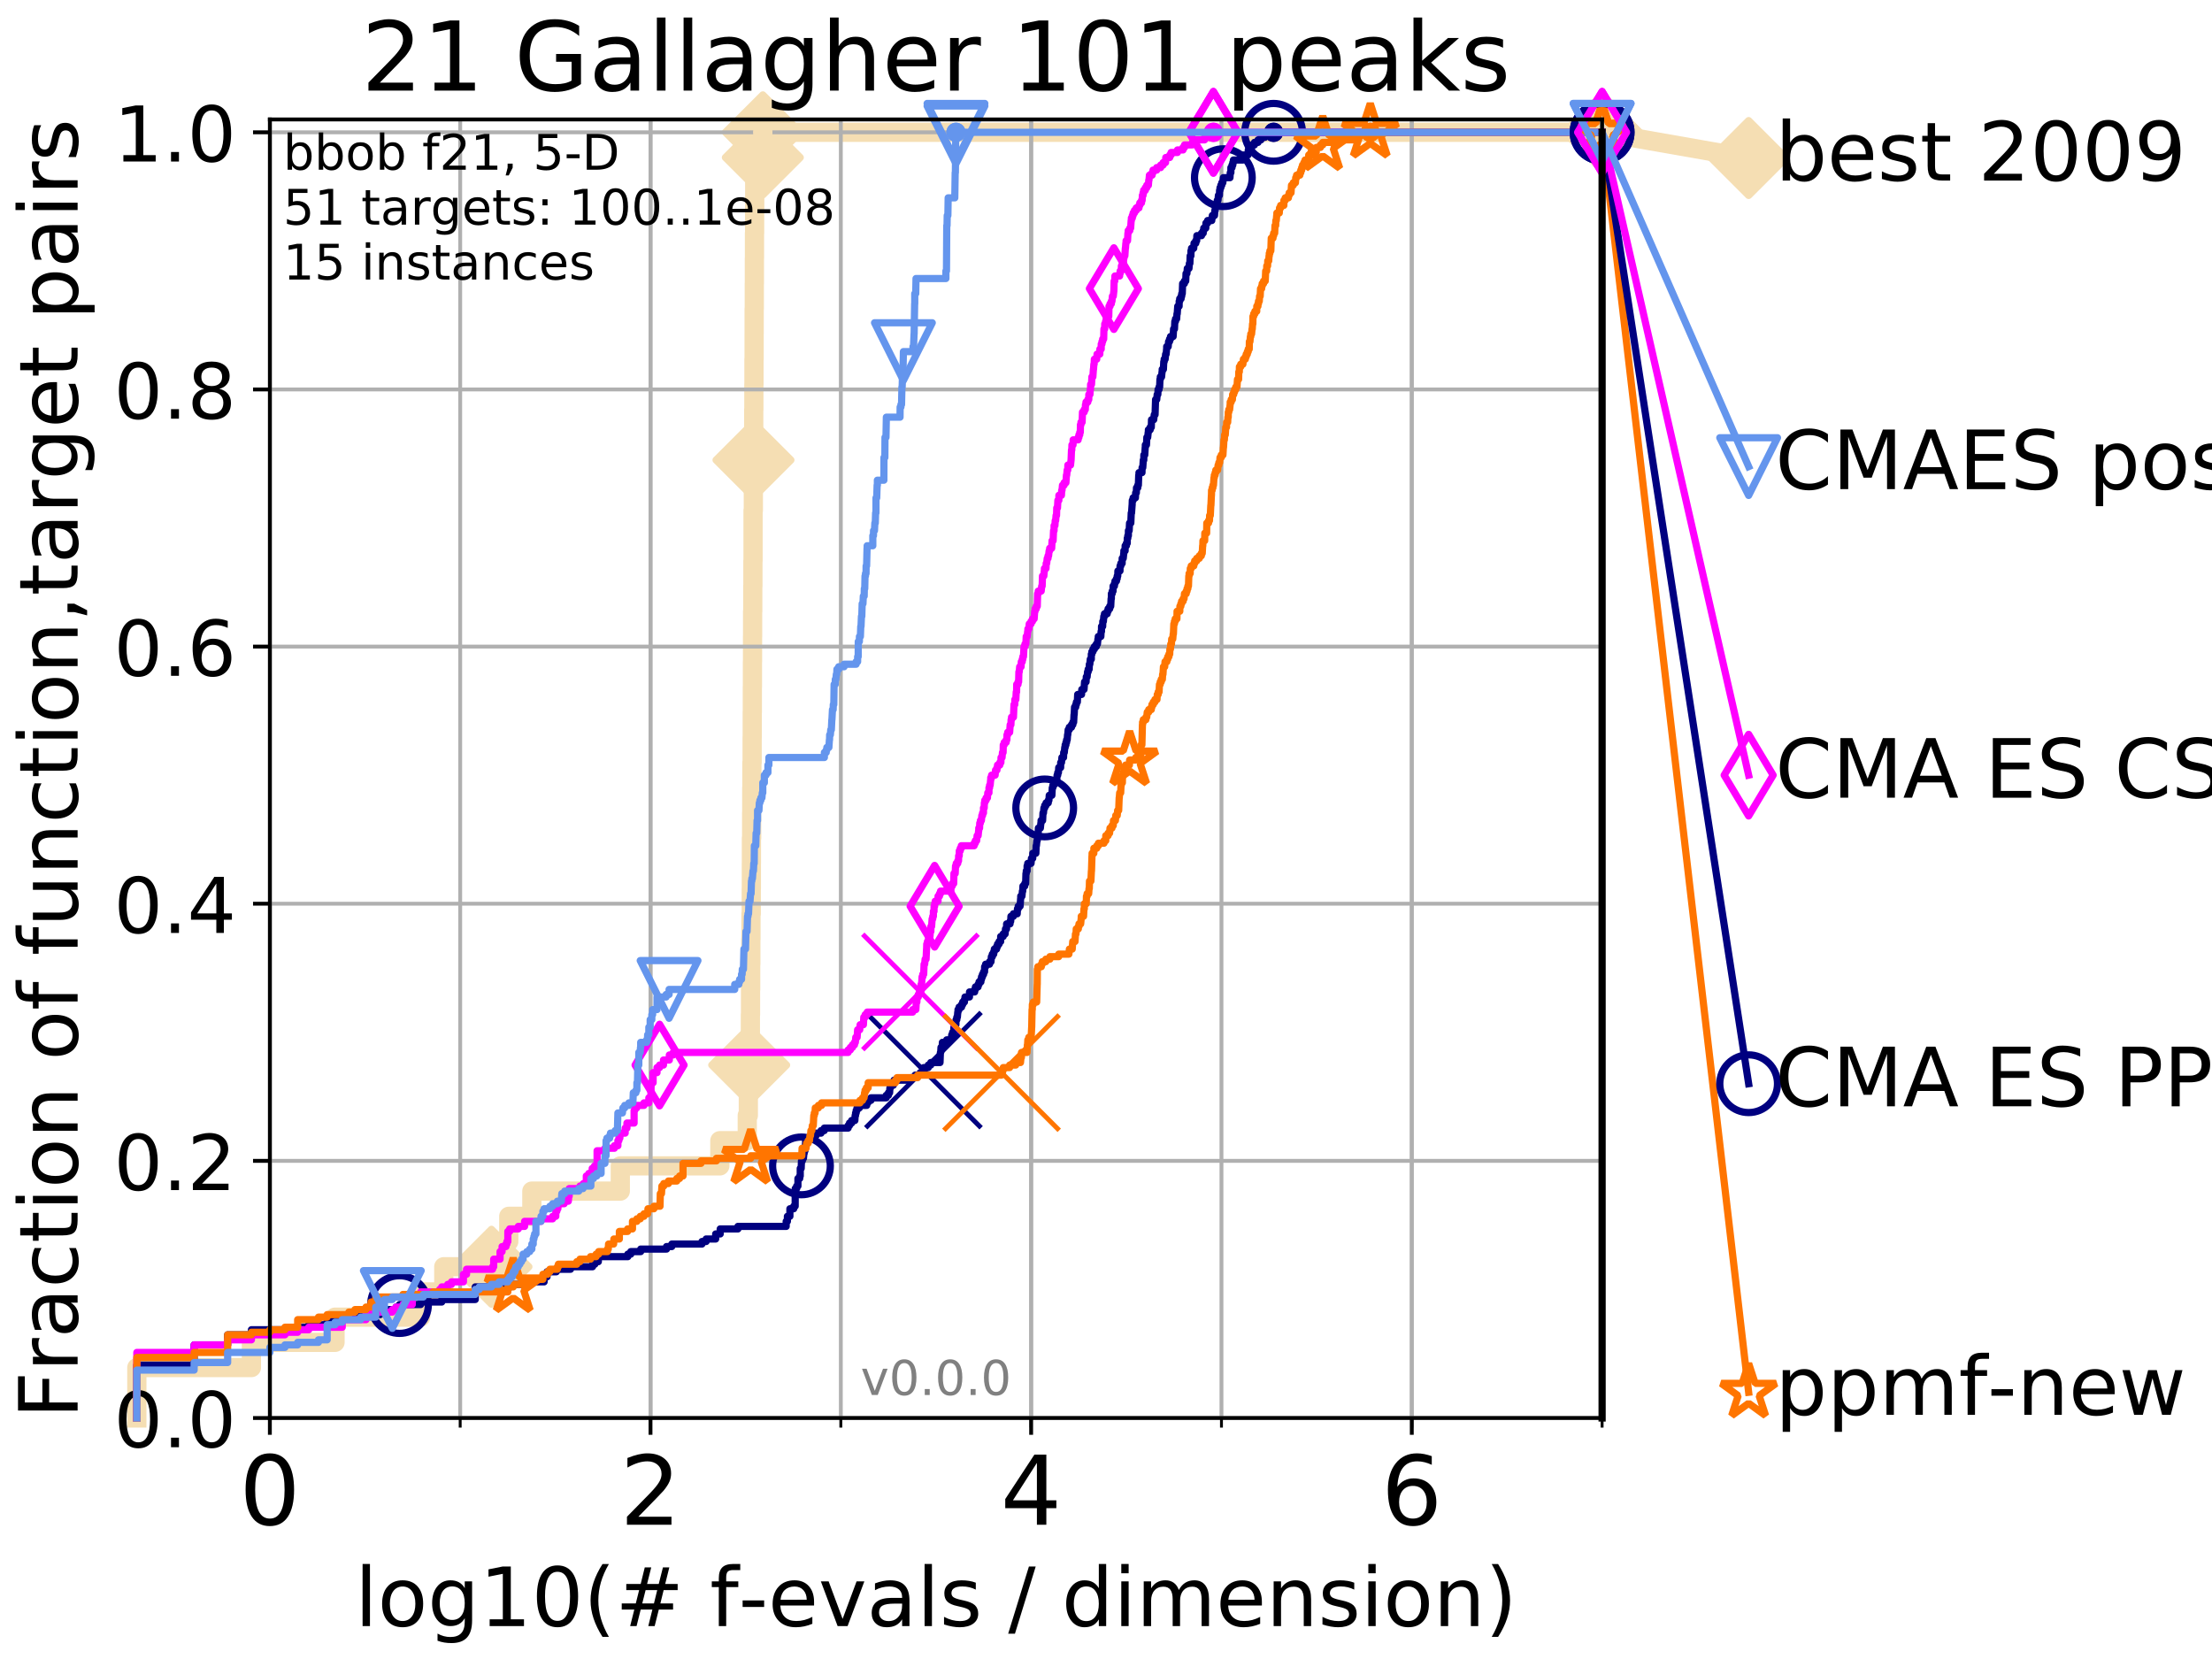 <?xml version="1.0" encoding="utf-8" standalone="no"?>
<!DOCTYPE svg PUBLIC "-//W3C//DTD SVG 1.1//EN"
  "http://www.w3.org/Graphics/SVG/1.1/DTD/svg11.dtd">
<!-- Created with matplotlib (http://matplotlib.org/) -->
<svg height="345pt" version="1.1" viewBox="0 0 460 345" width="460pt" xmlns="http://www.w3.org/2000/svg" xmlns:xlink="http://www.w3.org/1999/xlink">
 <defs>
  <style type="text/css">
*{stroke-linecap:butt;stroke-linejoin:round;}
  </style>
 </defs>
 <g id="figure_1">
  <g id="patch_1">
   <path d="M 0 345.6 
L 460.8 345.6 
L 460.8 0 
L 0 0 
z
" style="fill:#ffffff;"/>
  </g>
  <g id="axes_1">
   <g id="patch_2">
    <path d="M 56.12 294.88 
L 333.168 294.88 
L 333.168 24.84 
L 56.12 24.84 
z
" style="fill:#ffffff;"/>
   </g>
   <g id="line2d_1">
    <path d="M 28.456 294.88 
L 28.456 284.395 
L 52.284 284.395 
L 52.284 279.153 
L 69.673 279.153 
L 69.673 273.91 
L 87.482 273.91 
L 87.482 268.668 
L 92.287 268.668 
L 92.287 263.425 
L 102.203 263.425 
L 102.203 258.183 
L 105.802 258.183 
L 105.802 252.94 
L 110.603 252.94 
L 110.603 247.698 
L 128.998 247.698 
L 128.998 242.455 
L 149.697 242.455 
L 149.697 237.213 
L 155.398 237.213 
L 155.398 231.97 
L 155.62 231.97 
L 155.62 226.728 
L 155.798 226.728 
L 155.798 221.485 
L 155.85 221.485 
L 155.85 216.243 
L 156.047 216.243 
L 156.047 211 
L 156.077 211 
L 156.077 205.758 
L 156.108 205.758 
L 156.108 200.515 
L 156.139 200.515 
L 156.139 195.273 
L 156.169 195.273 
L 156.169 190.03 
L 156.231 190.03 
L 156.231 184.788 
L 156.251 184.788 
L 156.251 179.546 
L 156.261 179.546 
L 156.261 174.303 
L 156.312 174.303 
L 156.312 169.061 
L 156.332 169.061 
L 156.332 163.818 
L 156.362 163.818 
L 156.362 158.576 
L 156.412 158.576 
L 156.412 153.333 
L 156.433 153.333 
L 156.433 148.091 
L 156.453 148.091 
L 156.453 142.848 
L 156.473 142.848 
L 156.473 137.606 
L 156.493 137.606 
L 156.493 132.363 
L 156.513 132.363 
L 156.513 127.121 
L 156.543 127.121 
L 156.543 121.878 
L 156.572 121.878 
L 156.572 116.636 
L 156.602 116.636 
L 156.602 106.151 
L 156.662 106.151 
L 156.662 100.908 
L 156.692 100.908 
L 156.692 95.666 
L 156.701 95.666 
L 156.701 90.423 
L 156.741 90.423 
L 156.741 85.181 
L 156.771 85.181 
L 156.771 79.938 
L 156.79 79.938 
L 156.79 74.696 
L 156.82 74.696 
L 156.82 69.453 
L 156.829 69.453 
L 156.829 64.211 
L 156.859 64.211 
L 156.859 58.969 
L 156.878 58.969 
L 156.878 53.726 
L 156.898 53.726 
L 156.898 48.484 
L 156.927 48.484 
L 156.927 43.241 
L 156.947 43.241 
L 156.947 37.999 
L 156.976 37.999 
L 156.976 32.756 
L 158.635 32.756 
L 158.635 27.514 
L 333.168 27.514 
" style="fill:none;stroke:#f5deb3;stroke-linecap:square;stroke-width:4;"/>
   </g>
   <g id="line2d_2">
    <defs>
     <path d="M -0 7.778 
L 7.778 0 
L 0 -7.778 
L -7.778 -0 
z
" id="mbaae21625c" style="stroke:#f5deb3;stroke-linejoin:miter;stroke-width:1.5;"/>
    </defs>
    <g>
     <use style="fill:#f5deb3;stroke:#f5deb3;stroke-linejoin:miter;stroke-width:1.5;" x="102.203" xlink:href="#mbaae21625c" y="263.425"/>
     <use style="fill:#f5deb3;stroke:#f5deb3;stroke-linejoin:miter;stroke-width:1.5;" x="155.798" xlink:href="#mbaae21625c" y="221.485"/>
     <use style="fill:#f5deb3;stroke:#f5deb3;stroke-linejoin:miter;stroke-width:1.5;" x="156.692" xlink:href="#mbaae21625c" y="95.666"/>
     <use style="fill:#f5deb3;stroke:#f5deb3;stroke-linejoin:miter;stroke-width:1.5;" x="158.635" xlink:href="#mbaae21625c" y="32.756"/>
     <use style="fill:#f5deb3;stroke:#f5deb3;stroke-linejoin:miter;stroke-width:1.5;" x="158.635" xlink:href="#mbaae21625c" y="27.514"/>
     <use style="fill:#f5deb3;stroke:#f5deb3;stroke-linejoin:miter;stroke-width:1.5;" x="333.168" xlink:href="#mbaae21625c" y="27.514"/>
    </g>
   </g>
   <g id="line2d_3">
    <path style="fill:none;stroke:#f5deb3;stroke-linecap:square;stroke-width:4;"/>
    <g/>
   </g>
   <g id="line2d_4">
    <path d="M 333.168 27.514 
L 363.643 32.861 
" style="fill:none;stroke:#f5deb3;stroke-linecap:square;stroke-width:4;"/>
    <g>
     <use style="fill:#f5deb3;stroke:#f5deb3;stroke-linejoin:miter;stroke-width:1.5;" x="333.168" xlink:href="#mbaae21625c" y="27.514"/>
     <use style="fill:#f5deb3;stroke:#f5deb3;stroke-linejoin:miter;stroke-width:1.5;" x="363.643" xlink:href="#mbaae21625c" y="32.861"/>
    </g>
   </g>
   <g id="matplotlib.axis_1">
    <g id="xtick_1">
     <g id="line2d_5">
      <path clip-path="url(#p63200cbe60)" d="M 56.12 294.88 
L 56.12 24.84 
" style="fill:none;stroke:#b0b0b0;stroke-linecap:square;stroke-width:0.8;"/>
     </g>
     <g id="line2d_6">
      <defs>
       <path d="M 0 0 
L 0 3.5 
" id="m14bf139847" style="stroke:#000000;stroke-width:0.8;"/>
      </defs>
      <g>
       <use style="stroke:#000000;stroke-width:0.8;" x="56.12" xlink:href="#m14bf139847" y="294.88"/>
      </g>
     </g>
     <g id="text_1">
      <!-- 0 -->
      <defs>
       <path d="M 31.781 66.406 
Q 24.172 66.406 20.328 58.906 
Q 16.5 51.422 16.5 36.375 
Q 16.5 21.391 20.328 13.891 
Q 24.172 6.391 31.781 6.391 
Q 39.453 6.391 43.281 13.891 
Q 47.125 21.391 47.125 36.375 
Q 47.125 51.422 43.281 58.906 
Q 39.453 66.406 31.781 66.406 
z
M 31.781 74.219 
Q 44.047 74.219 50.516 64.516 
Q 56.984 54.828 56.984 36.375 
Q 56.984 17.969 50.516 8.266 
Q 44.047 -1.422 31.781 -1.422 
Q 19.531 -1.422 13.062 8.266 
Q 6.594 17.969 6.594 36.375 
Q 6.594 54.828 13.062 64.516 
Q 19.531 74.219 31.781 74.219 
z
" id="DejaVuSans-30"/>
      </defs>
      <g transform="translate(49.758 317.077)scale(0.2 -0.2)">
       <use xlink:href="#DejaVuSans-30"/>
      </g>
     </g>
    </g>
    <g id="xtick_2">
     <g id="line2d_7">
      <path clip-path="url(#p63200cbe60)" d="M 135.277 294.88 
L 135.277 24.84 
" style="fill:none;stroke:#b0b0b0;stroke-linecap:square;stroke-width:0.8;"/>
     </g>
     <g id="line2d_8">
      <g>
       <use style="stroke:#000000;stroke-width:0.8;" x="135.277" xlink:href="#m14bf139847" y="294.88"/>
      </g>
     </g>
     <g id="text_2">
      <!-- 2 -->
      <defs>
       <path d="M 19.188 8.297 
L 53.609 8.297 
L 53.609 0 
L 7.328 0 
L 7.328 8.297 
Q 12.938 14.109 22.625 23.891 
Q 32.328 33.688 34.812 36.531 
Q 39.547 41.844 41.422 45.531 
Q 43.312 49.219 43.312 52.781 
Q 43.312 58.594 39.234 62.25 
Q 35.156 65.922 28.609 65.922 
Q 23.969 65.922 18.812 64.312 
Q 13.672 62.703 7.812 59.422 
L 7.812 69.391 
Q 13.766 71.781 18.938 73 
Q 24.125 74.219 28.422 74.219 
Q 39.75 74.219 46.484 68.547 
Q 53.219 62.891 53.219 53.422 
Q 53.219 48.922 51.531 44.891 
Q 49.859 40.875 45.406 35.406 
Q 44.188 33.984 37.641 27.219 
Q 31.109 20.453 19.188 8.297 
z
" id="DejaVuSans-32"/>
      </defs>
      <g transform="translate(128.914 317.077)scale(0.2 -0.2)">
       <use xlink:href="#DejaVuSans-32"/>
      </g>
     </g>
    </g>
    <g id="xtick_3">
     <g id="line2d_9">
      <path clip-path="url(#p63200cbe60)" d="M 214.433 294.88 
L 214.433 24.84 
" style="fill:none;stroke:#b0b0b0;stroke-linecap:square;stroke-width:0.8;"/>
     </g>
     <g id="line2d_10">
      <g>
       <use style="stroke:#000000;stroke-width:0.8;" x="214.433" xlink:href="#m14bf139847" y="294.88"/>
      </g>
     </g>
     <g id="text_3">
      <!-- 4 -->
      <defs>
       <path d="M 37.797 64.312 
L 12.891 25.391 
L 37.797 25.391 
z
M 35.203 72.906 
L 47.609 72.906 
L 47.609 25.391 
L 58.016 25.391 
L 58.016 17.188 
L 47.609 17.188 
L 47.609 0 
L 37.797 0 
L 37.797 17.188 
L 4.891 17.188 
L 4.891 26.703 
z
" id="DejaVuSans-34"/>
      </defs>
      <g transform="translate(208.071 317.077)scale(0.2 -0.2)">
       <use xlink:href="#DejaVuSans-34"/>
      </g>
     </g>
    </g>
    <g id="xtick_4">
     <g id="line2d_11">
      <path clip-path="url(#p63200cbe60)" d="M 293.59 294.88 
L 293.59 24.84 
" style="fill:none;stroke:#b0b0b0;stroke-linecap:square;stroke-width:0.8;"/>
     </g>
     <g id="line2d_12">
      <g>
       <use style="stroke:#000000;stroke-width:0.8;" x="293.59" xlink:href="#m14bf139847" y="294.88"/>
      </g>
     </g>
     <g id="text_4">
      <!-- 6 -->
      <defs>
       <path d="M 33.016 40.375 
Q 26.375 40.375 22.484 35.828 
Q 18.609 31.297 18.609 23.391 
Q 18.609 15.531 22.484 10.953 
Q 26.375 6.391 33.016 6.391 
Q 39.656 6.391 43.531 10.953 
Q 47.406 15.531 47.406 23.391 
Q 47.406 31.297 43.531 35.828 
Q 39.656 40.375 33.016 40.375 
z
M 52.594 71.297 
L 52.594 62.312 
Q 48.875 64.062 45.094 64.984 
Q 41.312 65.922 37.594 65.922 
Q 27.828 65.922 22.672 59.328 
Q 17.531 52.734 16.797 39.406 
Q 19.672 43.656 24.016 45.922 
Q 28.375 48.188 33.594 48.188 
Q 44.578 48.188 50.953 41.516 
Q 57.328 34.859 57.328 23.391 
Q 57.328 12.156 50.688 5.359 
Q 44.047 -1.422 33.016 -1.422 
Q 20.359 -1.422 13.672 8.266 
Q 6.984 17.969 6.984 36.375 
Q 6.984 53.656 15.188 63.938 
Q 23.391 74.219 37.203 74.219 
Q 40.922 74.219 44.703 73.484 
Q 48.484 72.75 52.594 71.297 
z
" id="DejaVuSans-36"/>
      </defs>
      <g transform="translate(287.227 317.077)scale(0.2 -0.2)">
       <use xlink:href="#DejaVuSans-36"/>
      </g>
     </g>
    </g>
    <g id="xtick_5">
     <g id="line2d_13">
      <path clip-path="url(#p63200cbe60)" d="M 56.12 294.88 
L 56.12 24.84 
" style="fill:none;stroke:#b0b0b0;stroke-linecap:square;stroke-width:0.8;"/>
     </g>
     <g id="line2d_14">
      <defs>
       <path d="M 0 0 
L 0 2 
" id="mbf4b859bda" style="stroke:#000000;stroke-width:0.6;"/>
      </defs>
      <g>
       <use style="stroke:#000000;stroke-width:0.6;" x="56.12" xlink:href="#mbf4b859bda" y="294.88"/>
      </g>
     </g>
    </g>
    <g id="xtick_6">
     <g id="line2d_15">
      <path clip-path="url(#p63200cbe60)" d="M 95.698 294.88 
L 95.698 24.84 
" style="fill:none;stroke:#b0b0b0;stroke-linecap:square;stroke-width:0.8;"/>
     </g>
     <g id="line2d_16">
      <g>
       <use style="stroke:#000000;stroke-width:0.6;" x="95.698" xlink:href="#mbf4b859bda" y="294.88"/>
      </g>
     </g>
    </g>
    <g id="xtick_7">
     <g id="line2d_17">
      <path clip-path="url(#p63200cbe60)" d="M 135.277 294.88 
L 135.277 24.84 
" style="fill:none;stroke:#b0b0b0;stroke-linecap:square;stroke-width:0.8;"/>
     </g>
     <g id="line2d_18">
      <g>
       <use style="stroke:#000000;stroke-width:0.6;" x="135.277" xlink:href="#mbf4b859bda" y="294.88"/>
      </g>
     </g>
    </g>
    <g id="xtick_8">
     <g id="line2d_19">
      <path clip-path="url(#p63200cbe60)" d="M 174.855 294.88 
L 174.855 24.84 
" style="fill:none;stroke:#b0b0b0;stroke-linecap:square;stroke-width:0.8;"/>
     </g>
     <g id="line2d_20">
      <g>
       <use style="stroke:#000000;stroke-width:0.6;" x="174.855" xlink:href="#mbf4b859bda" y="294.88"/>
      </g>
     </g>
    </g>
    <g id="xtick_9">
     <g id="line2d_21">
      <path clip-path="url(#p63200cbe60)" d="M 214.433 294.88 
L 214.433 24.84 
" style="fill:none;stroke:#b0b0b0;stroke-linecap:square;stroke-width:0.8;"/>
     </g>
     <g id="line2d_22">
      <g>
       <use style="stroke:#000000;stroke-width:0.6;" x="214.433" xlink:href="#mbf4b859bda" y="294.88"/>
      </g>
     </g>
    </g>
    <g id="xtick_10">
     <g id="line2d_23">
      <path clip-path="url(#p63200cbe60)" d="M 254.011 294.88 
L 254.011 24.84 
" style="fill:none;stroke:#b0b0b0;stroke-linecap:square;stroke-width:0.8;"/>
     </g>
     <g id="line2d_24">
      <g>
       <use style="stroke:#000000;stroke-width:0.6;" x="254.011" xlink:href="#mbf4b859bda" y="294.88"/>
      </g>
     </g>
    </g>
    <g id="xtick_11">
     <g id="line2d_25">
      <path clip-path="url(#p63200cbe60)" d="M 293.59 294.88 
L 293.59 24.84 
" style="fill:none;stroke:#b0b0b0;stroke-linecap:square;stroke-width:0.8;"/>
     </g>
     <g id="line2d_26">
      <g>
       <use style="stroke:#000000;stroke-width:0.6;" x="293.59" xlink:href="#mbf4b859bda" y="294.88"/>
      </g>
     </g>
    </g>
    <g id="xtick_12">
     <g id="line2d_27">
      <path clip-path="url(#p63200cbe60)" d="M 333.168 294.88 
L 333.168 24.84 
" style="fill:none;stroke:#b0b0b0;stroke-linecap:square;stroke-width:0.8;"/>
     </g>
     <g id="line2d_28">
      <g>
       <use style="stroke:#000000;stroke-width:0.6;" x="333.168" xlink:href="#mbf4b859bda" y="294.88"/>
      </g>
     </g>
    </g>
    <g id="text_5">
     <!-- log10(# f-evals / dimension) -->
     <defs>
      <path d="M 9.422 75.984 
L 18.406 75.984 
L 18.406 0 
L 9.422 0 
z
" id="DejaVuSans-6c"/>
      <path d="M 30.609 48.391 
Q 23.391 48.391 19.188 42.75 
Q 14.984 37.109 14.984 27.297 
Q 14.984 17.484 19.156 11.844 
Q 23.344 6.203 30.609 6.203 
Q 37.797 6.203 41.984 11.859 
Q 46.188 17.531 46.188 27.297 
Q 46.188 37.016 41.984 42.703 
Q 37.797 48.391 30.609 48.391 
z
M 30.609 56 
Q 42.328 56 49.016 48.375 
Q 55.719 40.766 55.719 27.297 
Q 55.719 13.875 49.016 6.219 
Q 42.328 -1.422 30.609 -1.422 
Q 18.844 -1.422 12.172 6.219 
Q 5.516 13.875 5.516 27.297 
Q 5.516 40.766 12.172 48.375 
Q 18.844 56 30.609 56 
z
" id="DejaVuSans-6f"/>
      <path d="M 45.406 27.984 
Q 45.406 37.75 41.375 43.109 
Q 37.359 48.484 30.078 48.484 
Q 22.859 48.484 18.828 43.109 
Q 14.797 37.75 14.797 27.984 
Q 14.797 18.266 18.828 12.891 
Q 22.859 7.516 30.078 7.516 
Q 37.359 7.516 41.375 12.891 
Q 45.406 18.266 45.406 27.984 
z
M 54.391 6.781 
Q 54.391 -7.172 48.188 -13.984 
Q 42 -20.797 29.203 -20.797 
Q 24.469 -20.797 20.266 -20.094 
Q 16.062 -19.391 12.109 -17.922 
L 12.109 -9.188 
Q 16.062 -11.328 19.922 -12.344 
Q 23.781 -13.375 27.781 -13.375 
Q 36.625 -13.375 41.016 -8.766 
Q 45.406 -4.156 45.406 5.172 
L 45.406 9.625 
Q 42.625 4.781 38.281 2.391 
Q 33.938 0 27.875 0 
Q 17.828 0 11.672 7.656 
Q 5.516 15.328 5.516 27.984 
Q 5.516 40.672 11.672 48.328 
Q 17.828 56 27.875 56 
Q 33.938 56 38.281 53.609 
Q 42.625 51.219 45.406 46.391 
L 45.406 54.688 
L 54.391 54.688 
z
" id="DejaVuSans-67"/>
      <path d="M 12.406 8.297 
L 28.516 8.297 
L 28.516 63.922 
L 10.984 60.406 
L 10.984 69.391 
L 28.422 72.906 
L 38.281 72.906 
L 38.281 8.297 
L 54.391 8.297 
L 54.391 0 
L 12.406 0 
z
" id="DejaVuSans-31"/>
      <path d="M 31 75.875 
Q 24.469 64.656 21.281 53.656 
Q 18.109 42.672 18.109 31.391 
Q 18.109 20.125 21.312 9.062 
Q 24.516 -2 31 -13.188 
L 23.188 -13.188 
Q 15.875 -1.703 12.234 9.375 
Q 8.594 20.453 8.594 31.391 
Q 8.594 42.281 12.203 53.312 
Q 15.828 64.359 23.188 75.875 
z
" id="DejaVuSans-28"/>
      <path d="M 51.125 44 
L 36.922 44 
L 32.812 27.688 
L 47.125 27.688 
z
M 43.797 71.781 
L 38.719 51.516 
L 52.984 51.516 
L 58.109 71.781 
L 65.922 71.781 
L 60.891 51.516 
L 76.125 51.516 
L 76.125 44 
L 58.984 44 
L 54.984 27.688 
L 70.516 27.688 
L 70.516 20.219 
L 53.078 20.219 
L 48 0 
L 40.188 0 
L 45.219 20.219 
L 30.906 20.219 
L 25.875 0 
L 18.016 0 
L 23.094 20.219 
L 7.719 20.219 
L 7.719 27.688 
L 24.906 27.688 
L 29 44 
L 13.281 44 
L 13.281 51.516 
L 30.906 51.516 
L 35.891 71.781 
z
" id="DejaVuSans-23"/>
      <path id="DejaVuSans-20"/>
      <path d="M 37.109 75.984 
L 37.109 68.5 
L 28.516 68.5 
Q 23.688 68.5 21.797 66.547 
Q 19.922 64.594 19.922 59.516 
L 19.922 54.688 
L 34.719 54.688 
L 34.719 47.703 
L 19.922 47.703 
L 19.922 0 
L 10.891 0 
L 10.891 47.703 
L 2.297 47.703 
L 2.297 54.688 
L 10.891 54.688 
L 10.891 58.5 
Q 10.891 67.625 15.141 71.797 
Q 19.391 75.984 28.609 75.984 
z
" id="DejaVuSans-66"/>
      <path d="M 4.891 31.391 
L 31.203 31.391 
L 31.203 23.391 
L 4.891 23.391 
z
" id="DejaVuSans-2d"/>
      <path d="M 56.203 29.594 
L 56.203 25.203 
L 14.891 25.203 
Q 15.484 15.922 20.484 11.062 
Q 25.484 6.203 34.422 6.203 
Q 39.594 6.203 44.453 7.469 
Q 49.312 8.734 54.109 11.281 
L 54.109 2.781 
Q 49.266 0.734 44.188 -0.344 
Q 39.109 -1.422 33.891 -1.422 
Q 20.797 -1.422 13.156 6.188 
Q 5.516 13.812 5.516 26.812 
Q 5.516 40.234 12.766 48.109 
Q 20.016 56 32.328 56 
Q 43.359 56 49.781 48.891 
Q 56.203 41.797 56.203 29.594 
z
M 47.219 32.234 
Q 47.125 39.594 43.094 43.984 
Q 39.062 48.391 32.422 48.391 
Q 24.906 48.391 20.391 44.141 
Q 15.875 39.891 15.188 32.172 
z
" id="DejaVuSans-65"/>
      <path d="M 2.984 54.688 
L 12.5 54.688 
L 29.594 8.797 
L 46.688 54.688 
L 56.203 54.688 
L 35.688 0 
L 23.484 0 
z
" id="DejaVuSans-76"/>
      <path d="M 34.281 27.484 
Q 23.391 27.484 19.188 25 
Q 14.984 22.516 14.984 16.5 
Q 14.984 11.719 18.141 8.906 
Q 21.297 6.109 26.703 6.109 
Q 34.188 6.109 38.703 11.406 
Q 43.219 16.703 43.219 25.484 
L 43.219 27.484 
z
M 52.203 31.203 
L 52.203 0 
L 43.219 0 
L 43.219 8.297 
Q 40.141 3.328 35.547 0.953 
Q 30.953 -1.422 24.312 -1.422 
Q 15.922 -1.422 10.953 3.297 
Q 6 8.016 6 15.922 
Q 6 25.141 12.172 29.828 
Q 18.359 34.516 30.609 34.516 
L 43.219 34.516 
L 43.219 35.406 
Q 43.219 41.609 39.141 45 
Q 35.062 48.391 27.688 48.391 
Q 23 48.391 18.547 47.266 
Q 14.109 46.141 10.016 43.891 
L 10.016 52.203 
Q 14.938 54.109 19.578 55.047 
Q 24.219 56 28.609 56 
Q 40.484 56 46.344 49.844 
Q 52.203 43.703 52.203 31.203 
z
" id="DejaVuSans-61"/>
      <path d="M 44.281 53.078 
L 44.281 44.578 
Q 40.484 46.531 36.375 47.5 
Q 32.281 48.484 27.875 48.484 
Q 21.188 48.484 17.844 46.438 
Q 14.5 44.391 14.5 40.281 
Q 14.5 37.156 16.891 35.375 
Q 19.281 33.594 26.516 31.984 
L 29.594 31.297 
Q 39.156 29.25 43.188 25.516 
Q 47.219 21.781 47.219 15.094 
Q 47.219 7.469 41.188 3.016 
Q 35.156 -1.422 24.609 -1.422 
Q 20.219 -1.422 15.453 -0.562 
Q 10.688 0.297 5.422 2 
L 5.422 11.281 
Q 10.406 8.688 15.234 7.391 
Q 20.062 6.109 24.812 6.109 
Q 31.156 6.109 34.562 8.281 
Q 37.984 10.453 37.984 14.406 
Q 37.984 18.062 35.516 20.016 
Q 33.062 21.969 24.703 23.781 
L 21.578 24.516 
Q 13.234 26.266 9.516 29.906 
Q 5.812 33.547 5.812 39.891 
Q 5.812 47.609 11.281 51.797 
Q 16.75 56 26.812 56 
Q 31.781 56 36.172 55.266 
Q 40.578 54.547 44.281 53.078 
z
" id="DejaVuSans-73"/>
      <path d="M 25.391 72.906 
L 33.688 72.906 
L 8.297 -9.281 
L 0 -9.281 
z
" id="DejaVuSans-2f"/>
      <path d="M 45.406 46.391 
L 45.406 75.984 
L 54.391 75.984 
L 54.391 0 
L 45.406 0 
L 45.406 8.203 
Q 42.578 3.328 38.25 0.953 
Q 33.938 -1.422 27.875 -1.422 
Q 17.969 -1.422 11.734 6.484 
Q 5.516 14.406 5.516 27.297 
Q 5.516 40.188 11.734 48.094 
Q 17.969 56 27.875 56 
Q 33.938 56 38.25 53.625 
Q 42.578 51.266 45.406 46.391 
z
M 14.797 27.297 
Q 14.797 17.391 18.875 11.75 
Q 22.953 6.109 30.078 6.109 
Q 37.203 6.109 41.297 11.75 
Q 45.406 17.391 45.406 27.297 
Q 45.406 37.203 41.297 42.844 
Q 37.203 48.484 30.078 48.484 
Q 22.953 48.484 18.875 42.844 
Q 14.797 37.203 14.797 27.297 
z
" id="DejaVuSans-64"/>
      <path d="M 9.422 54.688 
L 18.406 54.688 
L 18.406 0 
L 9.422 0 
z
M 9.422 75.984 
L 18.406 75.984 
L 18.406 64.594 
L 9.422 64.594 
z
" id="DejaVuSans-69"/>
      <path d="M 52 44.188 
Q 55.375 50.25 60.062 53.125 
Q 64.75 56 71.094 56 
Q 79.641 56 84.281 50.016 
Q 88.922 44.047 88.922 33.016 
L 88.922 0 
L 79.891 0 
L 79.891 32.719 
Q 79.891 40.578 77.094 44.375 
Q 74.312 48.188 68.609 48.188 
Q 61.625 48.188 57.562 43.547 
Q 53.516 38.922 53.516 30.906 
L 53.516 0 
L 44.484 0 
L 44.484 32.719 
Q 44.484 40.625 41.703 44.406 
Q 38.922 48.188 33.109 48.188 
Q 26.219 48.188 22.156 43.531 
Q 18.109 38.875 18.109 30.906 
L 18.109 0 
L 9.078 0 
L 9.078 54.688 
L 18.109 54.688 
L 18.109 46.188 
Q 21.188 51.219 25.484 53.609 
Q 29.781 56 35.688 56 
Q 41.656 56 45.828 52.969 
Q 50 49.953 52 44.188 
z
" id="DejaVuSans-6d"/>
      <path d="M 54.891 33.016 
L 54.891 0 
L 45.906 0 
L 45.906 32.719 
Q 45.906 40.484 42.875 44.328 
Q 39.844 48.188 33.797 48.188 
Q 26.516 48.188 22.312 43.547 
Q 18.109 38.922 18.109 30.906 
L 18.109 0 
L 9.078 0 
L 9.078 54.688 
L 18.109 54.688 
L 18.109 46.188 
Q 21.344 51.125 25.703 53.562 
Q 30.078 56 35.797 56 
Q 45.219 56 50.047 50.172 
Q 54.891 44.344 54.891 33.016 
z
" id="DejaVuSans-6e"/>
      <path d="M 8.016 75.875 
L 15.828 75.875 
Q 23.141 64.359 26.781 53.312 
Q 30.422 42.281 30.422 31.391 
Q 30.422 20.453 26.781 9.375 
Q 23.141 -1.703 15.828 -13.188 
L 8.016 -13.188 
Q 14.5 -2 17.703 9.062 
Q 20.906 20.125 20.906 31.391 
Q 20.906 42.672 17.703 53.656 
Q 14.5 64.656 8.016 75.875 
z
" id="DejaVuSans-29"/>
     </defs>
     <g transform="translate(73.803 338.154)scale(0.17 -0.17)">
      <use xlink:href="#DejaVuSans-6c"/>
      <use x="27.783" xlink:href="#DejaVuSans-6f"/>
      <use x="88.965" xlink:href="#DejaVuSans-67"/>
      <use x="152.441" xlink:href="#DejaVuSans-31"/>
      <use x="216.064" xlink:href="#DejaVuSans-30"/>
      <use x="279.688" xlink:href="#DejaVuSans-28"/>
      <use x="318.701" xlink:href="#DejaVuSans-23"/>
      <use x="402.49" xlink:href="#DejaVuSans-20"/>
      <use x="434.277" xlink:href="#DejaVuSans-66"/>
      <use x="469.404" xlink:href="#DejaVuSans-2d"/>
      <use x="505.488" xlink:href="#DejaVuSans-65"/>
      <use x="567.012" xlink:href="#DejaVuSans-76"/>
      <use x="626.191" xlink:href="#DejaVuSans-61"/>
      <use x="687.471" xlink:href="#DejaVuSans-6c"/>
      <use x="715.254" xlink:href="#DejaVuSans-73"/>
      <use x="767.354" xlink:href="#DejaVuSans-20"/>
      <use x="799.141" xlink:href="#DejaVuSans-2f"/>
      <use x="832.832" xlink:href="#DejaVuSans-20"/>
      <use x="864.619" xlink:href="#DejaVuSans-64"/>
      <use x="928.096" xlink:href="#DejaVuSans-69"/>
      <use x="955.879" xlink:href="#DejaVuSans-6d"/>
      <use x="1053.291" xlink:href="#DejaVuSans-65"/>
      <use x="1114.814" xlink:href="#DejaVuSans-6e"/>
      <use x="1178.193" xlink:href="#DejaVuSans-73"/>
      <use x="1230.293" xlink:href="#DejaVuSans-69"/>
      <use x="1258.076" xlink:href="#DejaVuSans-6f"/>
      <use x="1319.258" xlink:href="#DejaVuSans-6e"/>
      <use x="1382.637" xlink:href="#DejaVuSans-29"/>
     </g>
    </g>
   </g>
   <g id="matplotlib.axis_2">
    <g id="ytick_1">
     <g id="line2d_29">
      <path clip-path="url(#p63200cbe60)" d="M 56.12 294.88 
L 333.168 294.88 
" style="fill:none;stroke:#b0b0b0;stroke-linecap:square;stroke-width:0.8;"/>
     </g>
     <g id="line2d_30">
      <defs>
       <path d="M 0 0 
L -3.5 0 
" id="m8007ac019a" style="stroke:#000000;stroke-width:0.8;"/>
      </defs>
      <g>
       <use style="stroke:#000000;stroke-width:0.8;" x="56.12" xlink:href="#m8007ac019a" y="294.88"/>
      </g>
     </g>
     <g id="text_6">
      <!-- 0.0 -->
      <defs>
       <path d="M 10.688 12.406 
L 21 12.406 
L 21 0 
L 10.688 0 
z
" id="DejaVuSans-2e"/>
      </defs>
      <g transform="translate(23.675 300.959)scale(0.16 -0.16)">
       <use xlink:href="#DejaVuSans-30"/>
       <use x="63.623" xlink:href="#DejaVuSans-2e"/>
       <use x="95.41" xlink:href="#DejaVuSans-30"/>
      </g>
     </g>
    </g>
    <g id="ytick_2">
     <g id="line2d_31">
      <path clip-path="url(#p63200cbe60)" d="M 56.12 241.407 
L 333.168 241.407 
" style="fill:none;stroke:#b0b0b0;stroke-linecap:square;stroke-width:0.8;"/>
     </g>
     <g id="line2d_32">
      <g>
       <use style="stroke:#000000;stroke-width:0.8;" x="56.12" xlink:href="#m8007ac019a" y="241.407"/>
      </g>
     </g>
     <g id="text_7">
      <!-- 0.2 -->
      <g transform="translate(23.675 247.485)scale(0.16 -0.16)">
       <use xlink:href="#DejaVuSans-30"/>
       <use x="63.623" xlink:href="#DejaVuSans-2e"/>
       <use x="95.41" xlink:href="#DejaVuSans-32"/>
      </g>
     </g>
    </g>
    <g id="ytick_3">
     <g id="line2d_33">
      <path clip-path="url(#p63200cbe60)" d="M 56.12 187.933 
L 333.168 187.933 
" style="fill:none;stroke:#b0b0b0;stroke-linecap:square;stroke-width:0.8;"/>
     </g>
     <g id="line2d_34">
      <g>
       <use style="stroke:#000000;stroke-width:0.8;" x="56.12" xlink:href="#m8007ac019a" y="187.933"/>
      </g>
     </g>
     <g id="text_8">
      <!-- 0.4 -->
      <g transform="translate(23.675 194.012)scale(0.16 -0.16)">
       <use xlink:href="#DejaVuSans-30"/>
       <use x="63.623" xlink:href="#DejaVuSans-2e"/>
       <use x="95.41" xlink:href="#DejaVuSans-34"/>
      </g>
     </g>
    </g>
    <g id="ytick_4">
     <g id="line2d_35">
      <path clip-path="url(#p63200cbe60)" d="M 56.12 134.46 
L 333.168 134.46 
" style="fill:none;stroke:#b0b0b0;stroke-linecap:square;stroke-width:0.8;"/>
     </g>
     <g id="line2d_36">
      <g>
       <use style="stroke:#000000;stroke-width:0.8;" x="56.12" xlink:href="#m8007ac019a" y="134.46"/>
      </g>
     </g>
     <g id="text_9">
      <!-- 0.6 -->
      <g transform="translate(23.675 140.539)scale(0.16 -0.16)">
       <use xlink:href="#DejaVuSans-30"/>
       <use x="63.623" xlink:href="#DejaVuSans-2e"/>
       <use x="95.41" xlink:href="#DejaVuSans-36"/>
      </g>
     </g>
    </g>
    <g id="ytick_5">
     <g id="line2d_37">
      <path clip-path="url(#p63200cbe60)" d="M 56.12 80.987 
L 333.168 80.987 
" style="fill:none;stroke:#b0b0b0;stroke-linecap:square;stroke-width:0.8;"/>
     </g>
     <g id="line2d_38">
      <g>
       <use style="stroke:#000000;stroke-width:0.8;" x="56.12" xlink:href="#m8007ac019a" y="80.987"/>
      </g>
     </g>
     <g id="text_10">
      <!-- 0.8 -->
      <defs>
       <path d="M 31.781 34.625 
Q 24.75 34.625 20.719 30.859 
Q 16.703 27.094 16.703 20.516 
Q 16.703 13.922 20.719 10.156 
Q 24.75 6.391 31.781 6.391 
Q 38.812 6.391 42.859 10.172 
Q 46.922 13.969 46.922 20.516 
Q 46.922 27.094 42.891 30.859 
Q 38.875 34.625 31.781 34.625 
z
M 21.922 38.812 
Q 15.578 40.375 12.031 44.719 
Q 8.5 49.078 8.5 55.328 
Q 8.5 64.062 14.719 69.141 
Q 20.953 74.219 31.781 74.219 
Q 42.672 74.219 48.875 69.141 
Q 55.078 64.062 55.078 55.328 
Q 55.078 49.078 51.531 44.719 
Q 48 40.375 41.703 38.812 
Q 48.828 37.156 52.797 32.312 
Q 56.781 27.484 56.781 20.516 
Q 56.781 9.906 50.312 4.234 
Q 43.844 -1.422 31.781 -1.422 
Q 19.734 -1.422 13.25 4.234 
Q 6.781 9.906 6.781 20.516 
Q 6.781 27.484 10.781 32.312 
Q 14.797 37.156 21.922 38.812 
z
M 18.312 54.391 
Q 18.312 48.734 21.844 45.562 
Q 25.391 42.391 31.781 42.391 
Q 38.141 42.391 41.719 45.562 
Q 45.312 48.734 45.312 54.391 
Q 45.312 60.062 41.719 63.234 
Q 38.141 66.406 31.781 66.406 
Q 25.391 66.406 21.844 63.234 
Q 18.312 60.062 18.312 54.391 
z
" id="DejaVuSans-38"/>
      </defs>
      <g transform="translate(23.675 87.066)scale(0.16 -0.16)">
       <use xlink:href="#DejaVuSans-30"/>
       <use x="63.623" xlink:href="#DejaVuSans-2e"/>
       <use x="95.41" xlink:href="#DejaVuSans-38"/>
      </g>
     </g>
    </g>
    <g id="ytick_6">
     <g id="line2d_39">
      <path clip-path="url(#p63200cbe60)" d="M 56.12 27.514 
L 333.168 27.514 
" style="fill:none;stroke:#b0b0b0;stroke-linecap:square;stroke-width:0.8;"/>
     </g>
     <g id="line2d_40">
      <g>
       <use style="stroke:#000000;stroke-width:0.8;" x="56.12" xlink:href="#m8007ac019a" y="27.514"/>
      </g>
     </g>
     <g id="text_11">
      <!-- 1.0 -->
      <g transform="translate(23.675 33.592)scale(0.16 -0.16)">
       <use xlink:href="#DejaVuSans-31"/>
       <use x="63.623" xlink:href="#DejaVuSans-2e"/>
       <use x="95.41" xlink:href="#DejaVuSans-30"/>
      </g>
     </g>
    </g>
    <g id="text_12">
     <!-- Fraction of function,target pairs -->
     <defs>
      <path d="M 9.812 72.906 
L 51.703 72.906 
L 51.703 64.594 
L 19.672 64.594 
L 19.672 43.109 
L 48.578 43.109 
L 48.578 34.812 
L 19.672 34.812 
L 19.672 0 
L 9.812 0 
z
" id="DejaVuSans-46"/>
      <path d="M 41.109 46.297 
Q 39.594 47.172 37.812 47.578 
Q 36.031 48 33.891 48 
Q 26.266 48 22.188 43.047 
Q 18.109 38.094 18.109 28.812 
L 18.109 0 
L 9.078 0 
L 9.078 54.688 
L 18.109 54.688 
L 18.109 46.188 
Q 20.953 51.172 25.484 53.578 
Q 30.031 56 36.531 56 
Q 37.453 56 38.578 55.875 
Q 39.703 55.766 41.062 55.516 
z
" id="DejaVuSans-72"/>
      <path d="M 48.781 52.594 
L 48.781 44.188 
Q 44.969 46.297 41.141 47.344 
Q 37.312 48.391 33.406 48.391 
Q 24.656 48.391 19.812 42.844 
Q 14.984 37.312 14.984 27.297 
Q 14.984 17.281 19.812 11.734 
Q 24.656 6.203 33.406 6.203 
Q 37.312 6.203 41.141 7.25 
Q 44.969 8.297 48.781 10.406 
L 48.781 2.094 
Q 45.016 0.344 40.984 -0.531 
Q 36.969 -1.422 32.422 -1.422 
Q 20.062 -1.422 12.781 6.344 
Q 5.516 14.109 5.516 27.297 
Q 5.516 40.672 12.859 48.328 
Q 20.219 56 33.016 56 
Q 37.156 56 41.109 55.141 
Q 45.062 54.297 48.781 52.594 
z
" id="DejaVuSans-63"/>
      <path d="M 18.312 70.219 
L 18.312 54.688 
L 36.812 54.688 
L 36.812 47.703 
L 18.312 47.703 
L 18.312 18.016 
Q 18.312 11.328 20.141 9.422 
Q 21.969 7.516 27.594 7.516 
L 36.812 7.516 
L 36.812 0 
L 27.594 0 
Q 17.188 0 13.234 3.875 
Q 9.281 7.766 9.281 18.016 
L 9.281 47.703 
L 2.688 47.703 
L 2.688 54.688 
L 9.281 54.688 
L 9.281 70.219 
z
" id="DejaVuSans-74"/>
      <path d="M 8.5 21.578 
L 8.5 54.688 
L 17.484 54.688 
L 17.484 21.922 
Q 17.484 14.156 20.5 10.266 
Q 23.531 6.391 29.594 6.391 
Q 36.859 6.391 41.078 11.031 
Q 45.312 15.672 45.312 23.688 
L 45.312 54.688 
L 54.297 54.688 
L 54.297 0 
L 45.312 0 
L 45.312 8.406 
Q 42.047 3.422 37.719 1 
Q 33.406 -1.422 27.688 -1.422 
Q 18.266 -1.422 13.375 4.438 
Q 8.5 10.297 8.5 21.578 
z
M 31.109 56 
z
" id="DejaVuSans-75"/>
      <path d="M 11.719 12.406 
L 22.016 12.406 
L 22.016 4 
L 14.016 -11.625 
L 7.719 -11.625 
L 11.719 4 
z
" id="DejaVuSans-2c"/>
      <path d="M 18.109 8.203 
L 18.109 -20.797 
L 9.078 -20.797 
L 9.078 54.688 
L 18.109 54.688 
L 18.109 46.391 
Q 20.953 51.266 25.266 53.625 
Q 29.594 56 35.594 56 
Q 45.562 56 51.781 48.094 
Q 58.016 40.188 58.016 27.297 
Q 58.016 14.406 51.781 6.484 
Q 45.562 -1.422 35.594 -1.422 
Q 29.594 -1.422 25.266 0.953 
Q 20.953 3.328 18.109 8.203 
z
M 48.688 27.297 
Q 48.688 37.203 44.609 42.844 
Q 40.531 48.484 33.406 48.484 
Q 26.266 48.484 22.188 42.844 
Q 18.109 37.203 18.109 27.297 
Q 18.109 17.391 22.188 11.75 
Q 26.266 6.109 33.406 6.109 
Q 40.531 6.109 44.609 11.75 
Q 48.688 17.391 48.688 27.297 
z
" id="DejaVuSans-70"/>
     </defs>
     <g transform="translate(16.14 294.999)rotate(-90)scale(0.17 -0.17)">
      <use xlink:href="#DejaVuSans-46"/>
      <use x="57.41" xlink:href="#DejaVuSans-72"/>
      <use x="98.523" xlink:href="#DejaVuSans-61"/>
      <use x="159.803" xlink:href="#DejaVuSans-63"/>
      <use x="214.783" xlink:href="#DejaVuSans-74"/>
      <use x="253.992" xlink:href="#DejaVuSans-69"/>
      <use x="281.775" xlink:href="#DejaVuSans-6f"/>
      <use x="342.957" xlink:href="#DejaVuSans-6e"/>
      <use x="406.336" xlink:href="#DejaVuSans-20"/>
      <use x="438.123" xlink:href="#DejaVuSans-6f"/>
      <use x="499.305" xlink:href="#DejaVuSans-66"/>
      <use x="534.51" xlink:href="#DejaVuSans-20"/>
      <use x="566.297" xlink:href="#DejaVuSans-66"/>
      <use x="601.502" xlink:href="#DejaVuSans-75"/>
      <use x="664.881" xlink:href="#DejaVuSans-6e"/>
      <use x="728.26" xlink:href="#DejaVuSans-63"/>
      <use x="783.24" xlink:href="#DejaVuSans-74"/>
      <use x="822.449" xlink:href="#DejaVuSans-69"/>
      <use x="850.232" xlink:href="#DejaVuSans-6f"/>
      <use x="911.414" xlink:href="#DejaVuSans-6e"/>
      <use x="974.793" xlink:href="#DejaVuSans-2c"/>
      <use x="1006.58" xlink:href="#DejaVuSans-74"/>
      <use x="1045.789" xlink:href="#DejaVuSans-61"/>
      <use x="1107.068" xlink:href="#DejaVuSans-72"/>
      <use x="1148.166" xlink:href="#DejaVuSans-67"/>
      <use x="1211.643" xlink:href="#DejaVuSans-65"/>
      <use x="1273.166" xlink:href="#DejaVuSans-74"/>
      <use x="1312.375" xlink:href="#DejaVuSans-20"/>
      <use x="1344.162" xlink:href="#DejaVuSans-70"/>
      <use x="1407.639" xlink:href="#DejaVuSans-61"/>
      <use x="1468.918" xlink:href="#DejaVuSans-69"/>
      <use x="1496.701" xlink:href="#DejaVuSans-72"/>
      <use x="1537.814" xlink:href="#DejaVuSans-73"/>
     </g>
    </g>
   </g>
   <g id="line2d_41">
    <defs>
     <path d="M 0 1.5 
C 0.398 1.5 0.779 1.342 1.061 1.061 
C 1.342 0.779 1.5 0.398 1.5 0 
C 1.5 -0.398 1.342 -0.779 1.061 -1.061 
C 0.779 -1.342 0.398 -1.5 0 -1.5 
C -0.398 -1.5 -0.779 -1.342 -1.061 -1.061 
C -1.342 -0.779 -1.5 -0.398 -1.5 0 
C -1.5 0.398 -1.342 0.779 -1.061 1.061 
C -0.779 1.342 -0.398 1.5 0 1.5 
z
" id="m0bb1f78dc7" style="stroke:#f5deb3;"/>
    </defs>
    <g>
     <use style="fill:#f5deb3;stroke:#f5deb3;" x="158.635" xlink:href="#m0bb1f78dc7" y="27.514"/>
     <use style="fill:#f5deb3;stroke:#f5deb3;" x="158.635" xlink:href="#m0bb1f78dc7" y="27.514"/>
    </g>
   </g>
   <g id="line2d_42">
    <defs>
     <path d="M 0 1.5 
C 0.398 1.5 0.779 1.342 1.061 1.061 
C 1.342 0.779 1.5 0.398 1.5 0 
C 1.5 -0.398 1.342 -0.779 1.061 -1.061 
C 0.779 -1.342 0.398 -1.5 0 -1.5 
C -0.398 -1.5 -0.779 -1.342 -1.061 -1.061 
C -1.342 -0.779 -1.5 -0.398 -1.5 0 
C -1.5 0.398 -1.342 0.779 -1.061 1.061 
C -0.779 1.342 -0.398 1.5 0 1.5 
z
" id="m9aa2c7a6a0" style="stroke:#000080;"/>
    </defs>
    <g>
     <use style="fill:#000080;stroke:#000080;" x="264.853" xlink:href="#m9aa2c7a6a0" y="27.514"/>
     <use style="fill:#000080;stroke:#000080;" x="264.853" xlink:href="#m9aa2c7a6a0" y="27.514"/>
    </g>
   </g>
   <g id="line2d_43">
    <path d="M 28.456 294.88 
L 28.456 283.871 
L 40.37 283.871 
L 40.37 279.677 
L 47.34 279.677 
L 47.34 277.58 
L 52.284 277.58 
L 52.284 276.531 
L 61.903 276.531 
L 61.903 276.007 
L 64.199 276.007 
L 64.199 275.483 
L 68.034 275.483 
L 68.034 274.434 
L 69.673 274.434 
L 69.673 273.91 
L 72.544 273.91 
L 72.544 273.386 
L 79.067 273.386 
L 79.067 272.337 
L 82.351 272.337 
L 82.351 271.813 
L 83.082 271.813 
L 83.082 271.289 
L 87.482 271.289 
L 87.482 270.765 
L 91.863 270.765 
L 91.863 270.24 
L 98.832 270.24 
L 98.832 267.619 
L 106.179 267.619 
L 106.179 267.095 
L 109.251 267.095 
L 109.251 266.571 
L 113.149 266.571 
L 113.149 265.522 
L 113.76 265.522 
L 113.76 264.474 
L 115.691 264.474 
L 115.691 263.949 
L 118.645 263.949 
L 118.645 263.425 
L 123.224 263.425 
L 123.224 262.901 
L 123.703 262.901 
L 123.703 262.377 
L 124.429 262.377 
L 124.429 261.328 
L 130.559 261.328 
L 130.559 260.804 
L 131.181 260.804 
L 131.181 260.28 
L 133.235 260.28 
L 133.235 259.755 
L 138.61 259.755 
L 138.61 259.231 
L 139.707 259.231 
L 139.707 258.707 
L 145.98 258.707 
L 145.98 258.183 
L 146.844 258.183 
L 146.844 257.658 
L 148.829 257.658 
L 148.829 256.61 
L 149.772 256.61 
L 149.772 255.561 
L 153.459 255.561 
L 153.459 255.037 
L 163.489 255.037 
L 163.489 253.989 
L 163.746 253.989 
L 163.746 252.94 
L 164.263 252.94 
L 164.263 251.367 
L 165.06 251.367 
L 165.06 250.843 
L 165.361 250.843 
L 165.373 247.173 
L 165.669 247.173 
L 165.669 246.649 
L 165.936 246.649 
L 165.936 245.076 
L 166.302 245.076 
L 166.302 244.552 
L 166.415 244.552 
L 166.415 242.979 
L 166.61 242.979 
L 166.671 241.407 
L 166.853 241.407 
L 166.853 240.882 
L 167.076 240.882 
L 167.184 239.834 
L 167.237 239.834 
L 167.237 239.31 
L 167.397 239.31 
L 167.508 237.737 
L 167.524 237.737 
L 167.545 236.689 
L 169.016 236.689 
L 169.016 236.164 
L 169.698 236.164 
L 169.698 235.64 
L 170.742 235.64 
L 170.742 235.116 
L 171.419 235.116 
L 171.419 234.592 
L 176.368 234.592 
L 176.368 234.067 
L 176.658 234.067 
L 176.658 233.543 
L 177.101 233.543 
L 177.101 233.019 
L 177.775 233.019 
L 177.833 231.97 
L 177.92 231.97 
L 177.92 231.446 
L 178.046 231.446 
L 178.046 230.922 
L 178.219 230.922 
L 178.219 230.398 
L 178.715 230.398 
L 178.715 229.873 
L 180.236 229.873 
L 180.236 229.349 
L 180.476 229.349 
L 180.476 228.825 
L 181.123 228.825 
L 181.123 228.301 
L 184.296 228.301 
L 184.296 227.776 
L 184.747 227.776 
L 184.747 227.252 
L 184.996 227.252 
L 185.065 226.204 
L 185.186 226.204 
L 185.186 225.679 
L 185.769 225.679 
L 185.769 225.155 
L 185.925 225.155 
L 185.925 224.631 
L 189.359 224.631 
L 189.359 224.107 
L 190.313 224.107 
L 190.313 223.582 
L 191.372 223.582 
L 191.372 223.058 
L 191.875 223.058 
L 191.875 222.534 
L 192.105 222.534 
L 192.105 222.01 
L 193.037 222.01 
L 193.037 221.485 
L 193.554 221.485 
L 193.554 220.961 
L 195.481 220.961 
L 195.563 218.864 
L 195.625 218.864 
L 195.687 217.816 
L 195.93 217.816 
L 195.977 216.767 
L 196.87 216.767 
L 196.87 216.243 
L 197.818 216.243 
L 197.922 215.194 
L 198.107 215.194 
L 198.107 214.67 
L 198.336 214.67 
L 198.371 213.622 
L 198.49 213.622 
L 198.49 213.097 
L 198.784 213.097 
L 198.82 212.049 
L 198.978 212.049 
L 198.978 211.525 
L 199.091 211.525 
L 199.175 210.476 
L 199.225 210.476 
L 199.225 209.952 
L 199.453 209.952 
L 199.453 209.428 
L 199.959 209.428 
L 199.959 208.903 
L 200.196 208.903 
L 200.196 208.379 
L 200.559 208.379 
L 200.559 207.855 
L 200.677 207.855 
L 200.677 207.331 
L 201.605 207.331 
L 201.616 206.282 
L 202.683 206.282 
L 202.683 205.758 
L 202.846 205.758 
L 202.846 205.234 
L 203.39 205.234 
L 203.39 204.709 
L 203.599 204.709 
L 203.599 204.185 
L 203.982 204.185 
L 203.982 203.661 
L 204.111 203.661 
L 204.111 203.137 
L 204.31 203.137 
L 204.31 202.612 
L 204.55 202.612 
L 204.55 202.088 
L 204.747 202.088 
L 204.759 201.04 
L 204.963 201.04 
L 204.963 200.515 
L 205.779 200.515 
L 205.779 199.991 
L 206.082 199.991 
L 206.161 198.943 
L 206.36 198.943 
L 206.36 198.418 
L 206.647 198.418 
L 206.647 197.894 
L 206.778 197.894 
L 206.778 197.37 
L 207.239 197.37 
L 207.239 196.846 
L 207.447 196.846 
L 207.447 196.321 
L 207.764 196.321 
L 207.764 195.797 
L 208.094 195.797 
L 208.098 194.749 
L 208.614 194.749 
L 208.614 194.224 
L 209.019 194.224 
L 209.098 193.176 
L 209.322 193.176 
L 209.332 192.127 
L 210.041 192.127 
L 210.041 191.603 
L 210.18 191.603 
L 210.233 190.555 
L 210.735 190.555 
L 210.735 190.03 
L 211.537 190.03 
L 211.59 188.982 
L 211.749 188.982 
L 211.749 188.458 
L 212.134 188.458 
L 212.244 186.885 
L 212.267 186.885 
L 212.267 186.361 
L 212.522 186.361 
L 212.614 185.312 
L 212.684 185.312 
L 212.729 184.264 
L 213.097 184.264 
L 213.097 183.739 
L 213.289 183.739 
L 213.355 181.642 
L 213.42 181.642 
L 213.42 181.118 
L 213.59 181.118 
L 213.592 180.07 
L 213.726 180.07 
L 213.726 179.546 
L 214.413 179.546 
L 214.494 178.497 
L 214.762 178.497 
L 214.774 177.449 
L 215.415 177.449 
L 215.474 175.876 
L 215.527 175.876 
L 215.628 174.827 
L 215.692 174.827 
L 215.777 173.779 
L 215.885 173.779 
L 215.933 172.206 
L 216.352 172.206 
L 216.455 171.158 
L 216.493 171.158 
L 216.493 170.633 
L 216.816 170.633 
L 216.895 169.061 
L 216.996 169.061 
L 217.091 168.012 
L 217.255 168.012 
L 217.255 167.488 
L 217.536 167.488 
L 217.536 166.964 
L 217.991 166.964 
L 217.991 166.439 
L 218.131 166.439 
L 218.197 165.391 
L 218.748 165.391 
L 218.826 163.818 
L 218.943 163.818 
L 218.943 163.294 
L 219.173 163.294 
L 219.173 162.77 
L 219.56 162.77 
L 219.56 162.245 
L 219.759 162.245 
L 219.831 161.197 
L 219.961 161.197 
L 219.961 160.673 
L 220.108 160.673 
L 220.169 159.624 
L 220.566 159.624 
L 220.576 158.576 
L 220.744 158.576 
L 220.834 157.527 
L 221.17 157.527 
L 221.201 156.479 
L 221.329 156.479 
L 221.425 155.43 
L 221.509 155.43 
L 221.509 154.906 
L 221.666 154.906 
L 221.666 154.382 
L 221.805 154.382 
L 221.805 153.857 
L 221.933 153.857 
L 222.006 152.809 
L 222.046 152.809 
L 222.134 151.76 
L 222.365 151.76 
L 222.365 151.236 
L 222.824 151.236 
L 222.824 150.712 
L 223.099 150.712 
L 223.099 150.188 
L 223.272 150.188 
L 223.35 148.615 
L 223.383 148.615 
L 223.46 147.042 
L 223.699 147.042 
L 223.699 146.518 
L 223.841 146.518 
L 223.841 145.994 
L 224.04 145.994 
L 224.111 144.421 
L 224.914 144.421 
L 224.97 143.372 
L 225.432 143.372 
L 225.542 141.8 
L 225.857 141.8 
L 225.902 140.751 
L 226.075 140.751 
L 226.164 139.703 
L 226.292 139.703 
L 226.292 139.178 
L 226.494 139.178 
L 226.538 138.13 
L 226.634 138.13 
L 226.732 137.081 
L 226.945 137.081 
L 226.946 136.033 
L 227.061 136.033 
L 227.061 135.509 
L 227.287 135.509 
L 227.287 134.984 
L 227.582 134.984 
L 227.582 134.46 
L 227.979 134.46 
L 227.979 133.936 
L 228.22 133.936 
L 228.325 132.887 
L 228.393 132.887 
L 228.393 132.363 
L 228.932 132.363 
L 228.981 131.315 
L 229.063 131.315 
L 229.069 130.266 
L 229.306 130.266 
L 229.332 129.218 
L 229.455 129.218 
L 229.544 128.169 
L 229.678 128.169 
L 229.678 127.645 
L 230.243 127.645 
L 230.243 127.121 
L 230.438 127.121 
L 230.438 126.596 
L 230.773 126.596 
L 230.773 126.072 
L 230.981 126.072 
L 231.063 124.499 
L 231.112 124.499 
L 231.12 123.451 
L 231.288 123.451 
L 231.288 122.927 
L 231.468 122.927 
L 231.473 121.878 
L 231.749 121.878 
L 231.749 121.354 
L 231.869 121.354 
L 231.869 120.83 
L 232.18 120.83 
L 232.18 120.306 
L 232.331 120.306 
L 232.331 119.781 
L 232.442 119.781 
L 232.474 118.733 
L 232.905 118.733 
L 232.922 117.684 
L 233.084 117.684 
L 233.084 117.16 
L 233.356 117.16 
L 233.365 116.112 
L 233.585 116.112 
L 233.688 115.063 
L 233.716 115.063 
L 233.716 114.539 
L 233.976 114.539 
L 233.982 113.49 
L 234.241 113.49 
L 234.241 112.966 
L 234.419 112.966 
L 234.422 111.918 
L 234.533 111.918 
L 234.533 111.393 
L 234.656 111.393 
L 234.659 110.345 
L 234.821 110.345 
L 234.894 108.772 
L 235.16 108.772 
L 235.248 106.675 
L 235.312 106.675 
L 235.422 105.102 
L 235.432 105.102 
L 235.47 104.054 
L 235.638 104.054 
L 235.638 103.53 
L 236.115 103.53 
L 236.164 102.481 
L 236.311 102.481 
L 236.343 101.433 
L 236.602 101.433 
L 236.602 100.908 
L 236.729 100.908 
L 236.808 98.811 
L 236.856 98.811 
L 236.856 98.287 
L 237.483 98.287 
L 237.508 97.239 
L 237.648 97.239 
L 237.754 95.666 
L 237.858 95.666 
L 237.869 94.617 
L 238.058 94.617 
L 238.154 93.045 
L 238.178 93.045 
L 238.178 92.52 
L 238.416 92.52 
L 238.494 90.948 
L 238.671 90.948 
L 238.776 89.899 
L 238.813 89.899 
L 238.813 89.375 
L 239.187 89.375 
L 239.187 88.851 
L 239.418 88.851 
L 239.465 87.278 
L 239.922 87.278 
L 240.032 86.229 
L 240.205 86.229 
L 240.308 83.084 
L 240.55 83.084 
L 240.642 82.035 
L 240.779 82.035 
L 240.831 80.987 
L 241.037 80.987 
L 241.037 80.463 
L 241.156 80.463 
L 241.216 78.89 
L 241.297 78.89 
L 241.297 78.366 
L 241.557 78.366 
L 241.654 77.317 
L 241.689 77.317 
L 241.689 76.793 
L 241.94 76.793 
L 242.012 75.22 
L 242.098 75.22 
L 242.098 74.696 
L 242.297 74.696 
L 242.398 73.647 
L 242.506 73.647 
L 242.603 72.599 
L 242.619 72.599 
L 242.619 72.075 
L 242.931 72.075 
L 243.015 71.026 
L 243.216 71.026 
L 243.216 70.502 
L 243.418 70.502 
L 243.418 69.978 
L 243.96 69.978 
L 244.054 68.405 
L 244.239 68.405 
L 244.311 66.832 
L 244.451 66.832 
L 244.451 66.308 
L 244.691 66.308 
L 244.758 65.259 
L 244.809 65.259 
L 244.92 63.687 
L 245.204 63.687 
L 245.219 62.638 
L 245.325 62.638 
L 245.325 62.114 
L 245.617 62.114 
L 245.617 61.59 
L 245.746 61.59 
L 245.746 61.066 
L 245.861 61.066 
L 245.935 58.969 
L 246.298 58.969 
L 246.298 58.444 
L 246.58 58.444 
L 246.642 56.872 
L 246.83 56.872 
L 246.908 55.823 
L 247.256 55.823 
L 247.337 54.775 
L 247.442 54.775 
L 247.502 53.202 
L 247.659 53.202 
L 247.669 52.153 
L 247.785 52.153 
L 247.785 51.629 
L 248.243 51.629 
L 248.307 50.581 
L 248.668 50.581 
L 248.668 50.056 
L 248.86 50.056 
L 248.895 49.008 
L 249.862 49.008 
L 249.862 48.484 
L 250.216 48.484 
L 250.216 47.959 
L 250.329 47.959 
L 250.329 47.435 
L 250.749 47.435 
L 250.783 46.387 
L 251.132 46.387 
L 251.132 45.862 
L 251.997 45.862 
L 251.997 45.338 
L 252.111 45.338 
L 252.111 44.814 
L 252.563 44.814 
L 252.632 43.765 
L 252.717 43.765 
L 252.717 43.241 
L 252.836 43.241 
L 252.836 42.717 
L 253.049 42.717 
L 253.138 41.668 
L 253.285 41.668 
L 253.378 40.62 
L 253.585 40.62 
L 253.619 39.571 
L 253.708 39.571 
L 253.708 39.047 
L 253.882 39.047 
L 253.882 38.523 
L 254.075 38.523 
L 254.075 37.999 
L 254.294 37.999 
L 254.404 36.95 
L 255.779 36.95 
L 255.842 35.902 
L 255.97 35.902 
L 255.971 34.853 
L 256.203 34.853 
L 256.203 34.329 
L 256.371 34.329 
L 256.371 33.805 
L 256.493 33.805 
L 256.493 33.28 
L 258.445 33.28 
L 258.551 32.232 
L 259.53 32.232 
L 259.589 31.183 
L 259.788 31.183 
L 259.788 30.659 
L 260.313 30.659 
L 260.313 30.135 
L 260.875 30.135 
L 260.875 29.611 
L 261.617 29.611 
L 261.617 29.086 
L 262.224 29.086 
L 262.224 28.562 
L 263.055 28.562 
L 263.055 28.038 
L 264.853 28.038 
L 264.853 27.514 
L 333.168 27.514 
L 333.168 27.514 
" style="fill:none;stroke:#000080;stroke-linecap:square;stroke-width:1.5;"/>
   </g>
   <g id="line2d_44">
    <defs>
     <path d="M 0 6 
C 1.591 6 3.117 5.368 4.243 4.243 
C 5.368 3.117 6 1.591 6 0 
C 6 -1.591 5.368 -3.117 4.243 -4.243 
C 3.117 -5.368 1.591 -6 0 -6 
C -1.591 -6 -3.117 -5.368 -4.243 -4.243 
C -5.368 -3.117 -6 -1.591 -6 0 
C -6 1.591 -5.368 3.117 -4.243 4.243 
C -3.117 5.368 -1.591 6 0 6 
z
" id="mb8f9df7499" style="stroke:#000080;stroke-width:1.5;"/>
    </defs>
    <g>
     <use style="fill:none;stroke:#000080;stroke-width:1.5;" x="83.082" xlink:href="#mb8f9df7499" y="271.289"/>
     <use style="fill:none;stroke:#000080;stroke-width:1.5;" x="166.671" xlink:href="#mb8f9df7499" y="242.455"/>
     <use style="fill:none;stroke:#000080;stroke-width:1.5;" x="217.255" xlink:href="#mb8f9df7499" y="168.012"/>
     <use style="fill:none;stroke:#000080;stroke-width:1.5;" x="254.404" xlink:href="#mb8f9df7499" y="36.95"/>
     <use style="fill:none;stroke:#000080;stroke-width:1.5;" x="264.853" xlink:href="#mb8f9df7499" y="27.514"/>
     <use style="fill:none;stroke:#000080;stroke-width:1.5;" x="333.168" xlink:href="#mb8f9df7499" y="27.514"/>
    </g>
   </g>
   <g id="line2d_45">
    <path style="fill:none;stroke:#000080;stroke-linecap:square;stroke-width:1.5;"/>
    <g/>
   </g>
   <g id="line2d_46">
    <path clip-path="url(#p63200cbe60)" d="M 192.029 222.534 
" style="fill:none;stroke:#000080;stroke-linecap:square;stroke-width:1.5;"/>
    <defs>
     <path d="M -12 12 
L 12 -12 
M -12 -12 
L 12 12 
" id="me6a2196840" style="stroke:#000080;"/>
    </defs>
    <g clip-path="url(#p63200cbe60)">
     <use style="fill:#000080;stroke:#000080;" x="192.029" xlink:href="#me6a2196840" y="222.534"/>
    </g>
   </g>
   <g id="line2d_47">
    <defs>
     <path d="M 0 1.5 
C 0.398 1.5 0.779 1.342 1.061 1.061 
C 1.342 0.779 1.5 0.398 1.5 0 
C 1.5 -0.398 1.342 -0.779 1.061 -1.061 
C 0.779 -1.342 0.398 -1.5 0 -1.5 
C -0.398 -1.5 -0.779 -1.342 -1.061 -1.061 
C -1.342 -0.779 -1.5 -0.398 -1.5 0 
C -1.5 0.398 -1.342 0.779 -1.061 1.061 
C -0.779 1.342 -0.398 1.5 0 1.5 
z
" id="mb9647a480d" style="stroke:#ff00ff;"/>
    </defs>
    <g>
     <use style="fill:#ff00ff;stroke:#ff00ff;" x="252.334" xlink:href="#mb9647a480d" y="27.514"/>
     <use style="fill:#ff00ff;stroke:#ff00ff;" x="252.334" xlink:href="#mb9647a480d" y="27.514"/>
    </g>
   </g>
   <g id="line2d_48">
    <path d="M 28.456 294.88 
L 28.456 281.25 
L 40.37 281.25 
L 40.37 279.677 
L 47.34 279.677 
L 47.34 278.628 
L 52.284 278.628 
L 52.284 277.58 
L 59.254 277.58 
L 59.254 277.056 
L 61.903 277.056 
L 61.903 276.531 
L 64.199 276.531 
L 64.199 276.007 
L 71.168 276.007 
L 71.168 274.434 
L 76.113 274.434 
L 76.113 272.862 
L 81.587 272.862 
L 81.587 272.337 
L 82.351 272.337 
L 82.351 271.813 
L 83.784 271.813 
L 83.784 271.289 
L 85.732 271.289 
L 85.732 269.192 
L 87.482 269.192 
L 87.482 268.668 
L 91.428 268.668 
L 91.428 268.143 
L 91.863 268.143 
L 91.863 267.619 
L 93.106 267.619 
L 93.106 267.095 
L 93.887 267.095 
L 93.887 266.571 
L 96.372 266.571 
L 96.372 264.998 
L 97.021 264.998 
L 97.021 263.949 
L 102.437 263.949 
L 102.437 263.425 
L 102.668 263.425 
L 102.668 261.852 
L 103.991 261.852 
L 103.991 260.28 
L 104.41 260.28 
L 104.41 259.231 
L 105.219 259.231 
L 105.219 258.707 
L 105.415 258.707 
L 105.415 258.183 
L 105.609 258.183 
L 105.609 256.086 
L 105.991 256.086 
L 105.991 255.561 
L 107.784 255.561 
L 107.784 255.037 
L 109.094 255.037 
L 109.094 253.989 
L 112.514 253.989 
L 112.514 253.464 
L 114.922 253.464 
L 114.922 252.94 
L 115.583 252.94 
L 115.583 251.892 
L 115.798 251.892 
L 115.798 251.367 
L 116.011 251.367 
L 116.116 250.319 
L 117.33 250.319 
L 117.33 249.795 
L 118.187 249.795 
L 118.279 248.746 
L 118.372 248.746 
L 118.372 247.173 
L 120.609 247.173 
L 120.609 246.649 
L 121.321 246.649 
L 121.321 246.125 
L 121.929 246.125 
L 121.929 244.552 
L 122.444 244.552 
L 122.444 244.028 
L 123.155 244.028 
L 123.155 242.979 
L 123.635 242.979 
L 123.635 242.455 
L 124.168 242.455 
L 124.168 239.31 
L 125.795 239.31 
L 125.795 238.785 
L 127.766 238.785 
L 127.766 238.261 
L 128.495 238.261 
L 128.495 237.213 
L 128.698 237.213 
L 128.698 236.689 
L 128.898 236.689 
L 128.998 235.64 
L 130.008 235.64 
L 130.008 234.592 
L 130.377 234.592 
L 130.377 233.543 
L 131.865 233.543 
L 131.865 230.922 
L 131.991 230.922 
L 131.991 230.398 
L 132.402 230.398 
L 132.402 229.873 
L 133.918 229.873 
L 133.918 229.349 
L 134.929 229.349 
L 134.929 228.301 
L 135.345 228.301 
L 135.414 225.155 
L 135.818 225.155 
L 135.818 223.058 
L 136.631 223.058 
L 136.631 222.01 
L 137.163 222.01 
L 137.163 221.485 
L 137.975 221.485 
L 137.975 220.437 
L 139.194 220.437 
L 139.194 219.388 
L 139.997 219.388 
L 139.997 218.864 
L 176.371 218.864 
L 176.371 218.34 
L 176.833 218.34 
L 176.833 217.816 
L 177.275 217.816 
L 177.275 217.291 
L 177.688 217.291 
L 177.688 216.767 
L 177.877 216.767 
L 177.966 215.719 
L 178.245 215.719 
L 178.349 214.146 
L 178.786 214.146 
L 178.871 213.097 
L 179.549 213.097 
L 179.632 211.525 
L 179.926 211.525 
L 179.926 211 
L 180.349 211 
L 180.349 210.476 
L 189.795 210.476 
L 189.795 209.952 
L 190.458 209.952 
L 190.547 208.379 
L 190.673 208.379 
L 190.709 207.331 
L 190.969 207.331 
L 190.969 206.806 
L 191.202 206.806 
L 191.202 206.282 
L 191.516 206.282 
L 191.54 204.709 
L 191.654 204.709 
L 191.751 203.137 
L 191.897 203.137 
L 191.897 202.612 
L 192.088 202.612 
L 192.166 200.515 
L 192.289 200.515 
L 192.384 199.467 
L 192.581 199.467 
L 192.68 197.37 
L 192.694 197.37 
L 192.725 196.321 
L 192.866 196.321 
L 192.866 195.797 
L 193.086 195.797 
L 193.086 195.273 
L 193.242 195.273 
L 193.242 194.749 
L 193.392 194.749 
L 193.473 193.7 
L 193.582 193.7 
L 193.587 192.652 
L 193.734 192.652 
L 193.839 191.079 
L 193.97 191.079 
L 193.97 190.555 
L 194.104 190.555 
L 194.104 189.506 
L 194.239 189.506 
L 194.244 188.458 
L 194.364 188.458 
L 194.364 187.933 
L 194.482 187.933 
L 194.482 187.409 
L 195.071 187.409 
L 195.075 186.361 
L 195.373 186.361 
L 195.373 185.836 
L 195.589 185.836 
L 195.589 185.312 
L 197.733 185.312 
L 197.803 184.264 
L 198.022 184.264 
L 198.022 183.739 
L 198.326 183.739 
L 198.38 181.642 
L 198.64 181.642 
L 198.709 180.07 
L 198.856 180.07 
L 198.856 179.546 
L 199.171 179.546 
L 199.171 179.021 
L 199.335 179.021 
L 199.354 177.973 
L 199.479 177.973 
L 199.491 176.924 
L 199.693 176.924 
L 199.693 176.4 
L 199.914 176.4 
L 199.914 175.876 
L 202.575 175.876 
L 202.575 175.352 
L 202.821 175.352 
L 202.821 174.827 
L 203.101 174.827 
L 203.198 173.779 
L 203.41 173.779 
L 203.512 172.73 
L 203.54 172.73 
L 203.54 172.206 
L 203.71 172.206 
L 203.745 171.158 
L 203.882 171.158 
L 203.882 170.633 
L 204.087 170.633 
L 204.18 169.585 
L 204.333 169.585 
L 204.333 169.061 
L 204.518 169.061 
L 204.518 168.012 
L 204.672 168.012 
L 204.7 166.964 
L 204.784 166.964 
L 204.784 166.439 
L 205.062 166.439 
L 205.062 165.915 
L 205.345 165.915 
L 205.415 164.867 
L 205.662 164.867 
L 205.664 163.818 
L 205.789 163.818 
L 205.789 163.294 
L 205.912 163.294 
L 206.003 162.245 
L 206.031 162.245 
L 206.031 161.721 
L 206.207 161.721 
L 206.207 161.197 
L 206.945 161.197 
L 207.03 160.148 
L 207.322 160.148 
L 207.322 159.624 
L 207.441 159.624 
L 207.441 159.1 
L 207.913 159.1 
L 207.913 158.576 
L 208.141 158.576 
L 208.172 157.527 
L 208.385 157.527 
L 208.47 156.479 
L 208.602 156.479 
L 208.634 154.906 
L 208.833 154.906 
L 208.833 154.382 
L 209.239 154.382 
L 209.239 153.857 
L 209.385 153.857 
L 209.409 152.809 
L 209.557 152.809 
L 209.557 152.285 
L 209.962 152.285 
L 210.072 150.712 
L 210.227 150.712 
L 210.266 149.663 
L 210.353 149.663 
L 210.353 149.139 
L 210.755 149.139 
L 210.865 146.518 
L 211.032 146.518 
L 211.048 145.469 
L 211.251 145.469 
L 211.333 143.897 
L 211.408 143.897 
L 211.429 142.324 
L 211.706 142.324 
L 211.706 141.8 
L 211.829 141.8 
L 211.885 139.703 
L 211.963 139.703 
L 212.046 138.654 
L 212.339 138.654 
L 212.383 137.606 
L 212.585 137.606 
L 212.585 137.081 
L 212.707 137.081 
L 212.707 136.557 
L 212.838 136.557 
L 212.949 134.46 
L 213.142 134.46 
L 213.142 133.936 
L 213.334 133.936 
L 213.408 132.363 
L 213.61 132.363 
L 213.709 131.315 
L 213.756 131.315 
L 213.756 130.79 
L 213.957 130.79 
L 214.038 129.742 
L 214.412 129.742 
L 214.412 129.218 
L 214.707 129.218 
L 214.707 128.693 
L 215.059 128.693 
L 215.167 127.121 
L 215.25 127.121 
L 215.25 126.596 
L 215.496 126.596 
L 215.496 126.072 
L 215.706 126.072 
L 215.778 123.451 
L 215.907 123.451 
L 215.907 122.927 
L 216.523 122.927 
L 216.627 121.878 
L 216.722 121.878 
L 216.792 119.781 
L 217.074 119.781 
L 217.164 118.733 
L 217.195 118.733 
L 217.195 118.209 
L 217.523 118.209 
L 217.562 117.16 
L 217.665 117.16 
L 217.773 116.112 
L 217.942 116.112 
L 217.942 115.587 
L 218.06 115.587 
L 218.17 114.539 
L 218.287 114.539 
L 218.287 114.015 
L 218.703 114.015 
L 218.786 112.442 
L 219 112.442 
L 219.093 110.345 
L 219.203 110.345 
L 219.206 109.296 
L 219.381 109.296 
L 219.439 108.248 
L 219.534 108.248 
L 219.614 107.199 
L 219.714 107.199 
L 219.758 105.627 
L 219.91 105.627 
L 219.993 104.054 
L 220.198 104.054 
L 220.204 103.005 
L 220.729 103.005 
L 220.788 101.957 
L 220.853 101.957 
L 220.951 100.908 
L 221.288 100.908 
L 221.288 100.384 
L 221.665 100.384 
L 221.772 98.811 
L 221.83 98.811 
L 221.918 97.763 
L 222.047 97.763 
L 222.07 96.714 
L 222.623 96.714 
L 222.733 95.666 
L 222.74 95.666 
L 222.826 93.569 
L 222.885 93.569 
L 222.917 92.52 
L 223.145 92.52 
L 223.171 91.472 
L 224.202 91.472 
L 224.202 90.948 
L 224.368 90.948 
L 224.368 90.423 
L 224.542 90.423 
L 224.542 89.899 
L 224.659 89.899 
L 224.682 88.326 
L 224.796 88.326 
L 224.796 87.802 
L 225.033 87.802 
L 225.111 85.705 
L 225.461 85.705 
L 225.461 85.181 
L 225.693 85.181 
L 225.733 84.132 
L 225.839 84.132 
L 225.839 83.608 
L 226.221 83.608 
L 226.221 83.084 
L 226.417 83.084 
L 226.429 82.035 
L 226.662 82.035 
L 226.715 80.987 
L 226.782 80.987 
L 226.801 79.938 
L 226.986 79.938 
L 227.068 78.366 
L 227.269 78.366 
L 227.378 76.793 
L 227.404 76.793 
L 227.476 75.744 
L 227.532 75.744 
L 227.579 74.696 
L 228.071 74.696 
L 228.14 73.647 
L 228.715 73.647 
L 228.726 72.599 
L 229.002 72.599 
L 229.007 71.55 
L 229.161 71.55 
L 229.161 71.026 
L 229.307 71.026 
L 229.307 70.502 
L 229.519 70.502 
L 229.57 68.405 
L 229.728 68.405 
L 229.738 67.356 
L 229.917 67.356 
L 229.917 66.832 
L 230.043 66.832 
L 230.043 66.308 
L 230.371 66.308 
L 230.371 65.784 
L 230.574 65.784 
L 230.623 63.687 
L 230.843 63.687 
L 230.843 63.163 
L 231.113 63.163 
L 231.113 62.638 
L 231.242 62.638 
L 231.335 61.59 
L 231.514 61.59 
L 231.623 60.541 
L 231.636 60.541 
L 231.691 58.444 
L 231.82 58.444 
L 231.854 57.396 
L 232.833 57.396 
L 232.833 56.872 
L 232.946 56.872 
L 232.946 56.347 
L 233.181 56.347 
L 233.199 55.299 
L 233.412 55.299 
L 233.412 54.775 
L 233.62 54.775 
L 233.664 53.726 
L 233.734 53.726 
L 233.734 53.202 
L 233.923 53.202 
L 234.022 51.629 
L 234.05 51.629 
L 234.129 50.581 
L 234.175 50.581 
L 234.175 50.056 
L 234.478 50.056 
L 234.559 48.484 
L 234.614 48.484 
L 234.614 47.959 
L 234.947 47.959 
L 234.947 47.435 
L 235.125 47.435 
L 235.232 45.862 
L 235.276 45.862 
L 235.276 45.338 
L 235.477 45.338 
L 235.477 44.814 
L 235.639 44.814 
L 235.639 44.29 
L 235.913 44.29 
L 235.913 43.765 
L 236.284 43.765 
L 236.284 43.241 
L 236.853 43.241 
L 236.853 42.717 
L 237.028 42.717 
L 237.028 42.193 
L 237.381 42.193 
L 237.381 41.668 
L 237.516 41.668 
L 237.566 40.62 
L 237.707 40.62 
L 237.707 40.096 
L 237.825 40.096 
L 237.825 39.571 
L 238.176 39.571 
L 238.176 39.047 
L 238.479 39.047 
L 238.479 38.523 
L 238.815 38.523 
L 238.893 37.474 
L 238.936 37.474 
L 239.031 36.426 
L 239.592 36.426 
L 239.592 35.902 
L 239.775 35.902 
L 239.775 35.377 
L 240.536 35.377 
L 240.536 34.853 
L 241.364 34.853 
L 241.364 34.329 
L 241.879 34.329 
L 241.879 33.805 
L 242.379 33.805 
L 242.432 32.756 
L 243.254 32.756 
L 243.254 32.232 
L 243.537 32.232 
L 243.537 31.708 
L 244.862 31.708 
L 244.862 31.183 
L 246.013 31.183 
L 246.013 30.659 
L 246.329 30.659 
L 246.329 30.135 
L 247.957 30.135 
L 247.957 29.611 
L 248.102 29.611 
L 248.102 29.086 
L 250.496 29.086 
L 250.496 28.562 
L 251.859 28.562 
L 251.859 28.038 
L 252.334 28.038 
L 252.334 27.514 
L 333.168 27.514 
L 333.168 27.514 
" style="fill:none;stroke:#ff00ff;stroke-linecap:square;stroke-width:1.5;"/>
   </g>
   <g id="line2d_49">
    <defs>
     <path d="M -0 8.485 
L 5.091 0 
L 0 -8.485 
L -5.091 -0 
z
" id="m3ac7b5213f" style="stroke:#ff00ff;stroke-linejoin:miter;stroke-width:1.5;"/>
    </defs>
    <g>
     <use style="fill:none;stroke:#ff00ff;stroke-linejoin:miter;stroke-width:1.5;" x="137.163" xlink:href="#m3ac7b5213f" y="221.485"/>
     <use style="fill:none;stroke:#ff00ff;stroke-linejoin:miter;stroke-width:1.5;" x="194.364" xlink:href="#m3ac7b5213f" y="188.458"/>
     <use style="fill:none;stroke:#ff00ff;stroke-linejoin:miter;stroke-width:1.5;" x="231.636" xlink:href="#m3ac7b5213f" y="60.017"/>
     <use style="fill:none;stroke:#ff00ff;stroke-linejoin:miter;stroke-width:1.5;" x="252.334" xlink:href="#m3ac7b5213f" y="27.514"/>
     <use style="fill:none;stroke:#ff00ff;stroke-linejoin:miter;stroke-width:1.5;" x="252.334" xlink:href="#m3ac7b5213f" y="27.514"/>
     <use style="fill:none;stroke:#ff00ff;stroke-linejoin:miter;stroke-width:1.5;" x="333.168" xlink:href="#m3ac7b5213f" y="27.514"/>
    </g>
   </g>
   <g id="line2d_50">
    <path style="fill:none;stroke:#ff00ff;stroke-linecap:square;stroke-width:1.5;"/>
    <g/>
   </g>
   <g id="line2d_51">
    <path clip-path="url(#p63200cbe60)" d="M 191.411 206.282 
" style="fill:none;stroke:#ff00ff;stroke-linecap:square;stroke-width:1.5;"/>
    <defs>
     <path d="M -12 12 
L 12 -12 
M -12 -12 
L 12 12 
" id="meb75d6823a" style="stroke:#ff00ff;"/>
    </defs>
    <g clip-path="url(#p63200cbe60)">
     <use style="fill:#ff00ff;stroke:#ff00ff;" x="191.411" xlink:href="#meb75d6823a" y="206.282"/>
    </g>
   </g>
   <g id="line2d_52">
    <defs>
     <path d="M 0 1.5 
C 0.398 1.5 0.779 1.342 1.061 1.061 
C 1.342 0.779 1.5 0.398 1.5 0 
C 1.5 -0.398 1.342 -0.779 1.061 -1.061 
C 0.779 -1.342 0.398 -1.5 0 -1.5 
C -0.398 -1.5 -0.779 -1.342 -1.061 -1.061 
C -1.342 -0.779 -1.5 -0.398 -1.5 0 
C -1.5 0.398 -1.342 0.779 -1.061 1.061 
C -0.779 1.342 -0.398 1.5 0 1.5 
z
" id="m85c762cb8b" style="stroke:#ff7500;"/>
    </defs>
    <g>
     <use style="fill:#ff7500;stroke:#ff7500;" x="284.955" xlink:href="#m85c762cb8b" y="27.514"/>
     <use style="fill:#ff7500;stroke:#ff7500;" x="284.955" xlink:href="#m85c762cb8b" y="27.514"/>
    </g>
   </g>
   <g id="line2d_53">
    <path d="M 28.456 294.88 
L 28.456 282.298 
L 40.37 282.298 
L 40.37 281.25 
L 47.34 281.25 
L 47.34 277.58 
L 52.284 277.58 
L 52.284 277.056 
L 56.12 277.056 
L 56.12 276.531 
L 59.254 276.531 
L 59.254 276.007 
L 61.903 276.007 
L 61.903 274.434 
L 66.223 274.434 
L 66.223 273.91 
L 68.034 273.91 
L 68.034 273.386 
L 72.544 273.386 
L 72.544 272.862 
L 73.818 272.862 
L 73.818 272.337 
L 76.113 272.337 
L 76.113 271.813 
L 77.155 271.813 
L 77.155 270.765 
L 78.137 270.765 
L 78.137 269.716 
L 83.784 269.716 
L 83.784 269.192 
L 90.052 269.192 
L 90.052 268.668 
L 105.609 268.668 
L 105.609 267.619 
L 106.731 267.619 
L 106.731 267.095 
L 108.614 267.095 
L 108.614 266.571 
L 110.164 266.571 
L 110.164 266.046 
L 112.898 266.046 
L 112.898 264.998 
L 113.88 264.998 
L 113.88 264.474 
L 114.351 264.474 
L 114.351 263.949 
L 115.905 263.949 
L 115.905 263.425 
L 116.116 263.425 
L 116.116 262.901 
L 119.951 262.901 
L 119.951 262.377 
L 120.609 262.377 
L 120.609 261.852 
L 122.803 261.852 
L 122.803 261.328 
L 123.97 261.328 
L 123.97 260.804 
L 124.493 260.804 
L 124.493 260.28 
L 126.323 260.28 
L 126.323 259.755 
L 126.496 259.755 
L 126.553 258.707 
L 127.606 258.707 
L 127.659 257.658 
L 128.799 257.658 
L 128.799 256.086 
L 130.514 256.086 
L 130.514 255.561 
L 131.527 255.561 
L 131.527 253.989 
L 132.443 253.989 
L 132.443 253.464 
L 133.157 253.464 
L 133.157 252.94 
L 133.918 252.94 
L 133.918 252.416 
L 134.682 252.416 
L 134.753 251.367 
L 135.984 251.367 
L 135.984 250.843 
L 137.255 250.843 
L 137.316 248.222 
L 137.559 248.222 
L 137.649 246.649 
L 138.034 246.649 
L 138.034 246.125 
L 139.002 246.125 
L 139.002 245.601 
L 140.738 245.601 
L 140.738 245.076 
L 141.328 245.076 
L 141.328 244.552 
L 142.038 244.552 
L 142.038 241.931 
L 145.776 241.931 
L 145.776 241.407 
L 148.985 241.407 
L 148.985 240.882 
L 156.108 240.882 
L 156.108 240.358 
L 166.738 240.358 
L 166.798 238.785 
L 167.624 238.785 
L 167.728 237.737 
L 168.058 237.737 
L 168.058 237.213 
L 168.332 237.213 
L 168.432 236.164 
L 168.546 236.164 
L 168.635 235.116 
L 168.832 235.116 
L 168.934 234.067 
L 169.127 234.067 
L 169.232 231.97 
L 169.337 231.97 
L 169.337 231.446 
L 169.502 231.446 
L 169.544 230.398 
L 170.187 230.398 
L 170.187 229.873 
L 170.851 229.873 
L 170.851 229.349 
L 178.841 229.349 
L 178.841 228.825 
L 179.372 228.825 
L 179.372 228.301 
L 179.684 228.301 
L 179.788 227.252 
L 179.891 227.252 
L 179.891 226.728 
L 180.168 226.728 
L 180.168 226.204 
L 180.542 226.204 
L 180.542 225.155 
L 186.214 225.155 
L 186.214 224.631 
L 186.53 224.631 
L 186.53 224.107 
L 190.827 224.107 
L 190.827 223.582 
L 208.234 223.582 
L 208.234 223.058 
L 208.482 223.058 
L 208.482 222.534 
L 208.634 222.534 
L 208.634 222.01 
L 209.961 222.01 
L 209.961 221.485 
L 211.225 221.485 
L 211.225 220.961 
L 212.214 220.961 
L 212.323 219.913 
L 212.407 219.913 
L 212.428 218.864 
L 213.574 218.864 
L 213.653 217.291 
L 213.688 217.291 
L 213.746 216.243 
L 213.949 216.243 
L 213.949 215.719 
L 214.433 215.719 
L 214.543 213.622 
L 214.551 213.622 
L 214.625 209.952 
L 214.668 209.952 
L 214.686 208.903 
L 214.877 208.903 
L 214.877 208.379 
L 215.584 208.379 
L 215.688 204.709 
L 215.7 204.709 
L 215.725 201.564 
L 215.823 201.564 
L 215.823 201.04 
L 216.546 201.04 
L 216.546 200.515 
L 216.746 200.515 
L 216.746 199.991 
L 217.482 199.991 
L 217.482 199.467 
L 218.33 199.467 
L 218.33 198.943 
L 220.164 198.943 
L 220.164 198.418 
L 222.283 198.418 
L 222.387 197.37 
L 222.974 197.37 
L 223.084 195.797 
L 223.559 195.797 
L 223.647 194.224 
L 223.765 194.224 
L 223.812 193.176 
L 224.244 193.176 
L 224.244 192.652 
L 224.38 192.652 
L 224.38 192.127 
L 224.73 192.127 
L 224.832 191.079 
L 224.852 191.079 
L 224.852 190.555 
L 225.332 190.555 
L 225.415 188.982 
L 225.491 188.982 
L 225.502 187.933 
L 225.891 187.933 
L 225.937 186.361 
L 226.074 186.361 
L 226.074 185.836 
L 226.399 185.836 
L 226.472 184.788 
L 226.522 184.788 
L 226.566 183.215 
L 226.862 183.215 
L 226.961 181.118 
L 226.983 181.118 
L 227.085 177.973 
L 227.105 177.973 
L 227.105 177.449 
L 227.469 177.449 
L 227.475 176.4 
L 228.079 176.4 
L 228.079 175.876 
L 228.421 175.876 
L 228.421 175.352 
L 229.579 175.352 
L 229.579 174.827 
L 229.951 174.827 
L 229.953 173.779 
L 230.435 173.779 
L 230.435 173.255 
L 230.746 173.255 
L 230.833 172.206 
L 231.239 172.206 
L 231.239 171.682 
L 231.509 171.682 
L 231.557 170.633 
L 231.961 170.633 
L 232.032 169.585 
L 232.335 169.585 
L 232.419 168.536 
L 232.637 168.536 
L 232.739 165.915 
L 232.76 165.915 
L 232.843 164.867 
L 233.054 164.867 
L 233.123 163.294 
L 233.177 163.294 
L 233.177 162.77 
L 233.406 162.77 
L 233.427 161.197 
L 233.57 161.197 
L 233.57 160.673 
L 233.733 160.673 
L 233.752 159.624 
L 234.069 159.624 
L 234.069 159.1 
L 234.869 159.1 
L 234.912 158.051 
L 236.187 158.051 
L 236.187 157.527 
L 236.656 157.527 
L 236.656 157.003 
L 237.246 157.003 
L 237.284 154.906 
L 237.466 154.906 
L 237.574 150.712 
L 237.603 150.712 
L 237.603 150.188 
L 237.754 150.188 
L 237.754 149.663 
L 238.296 149.663 
L 238.296 149.139 
L 238.466 149.139 
L 238.575 148.091 
L 238.89 148.091 
L 238.89 147.566 
L 239.42 147.566 
L 239.42 147.042 
L 239.548 147.042 
L 239.548 146.518 
L 239.83 146.518 
L 239.83 145.994 
L 240.174 145.994 
L 240.174 145.469 
L 240.605 145.469 
L 240.665 144.421 
L 240.851 144.421 
L 240.851 143.897 
L 241.035 143.897 
L 241.117 142.324 
L 241.275 142.324 
L 241.275 141.8 
L 241.484 141.8 
L 241.484 141.275 
L 241.719 141.275 
L 241.775 140.227 
L 241.847 140.227 
L 241.943 138.654 
L 242.207 138.654 
L 242.277 137.606 
L 242.653 137.606 
L 242.653 137.081 
L 242.851 137.081 
L 242.851 136.557 
L 243.085 136.557 
L 243.085 136.033 
L 243.25 136.033 
L 243.283 134.984 
L 243.402 134.984 
L 243.468 133.936 
L 243.612 133.936 
L 243.662 132.887 
L 243.883 132.887 
L 243.97 131.839 
L 244.016 131.839 
L 244.104 129.742 
L 244.227 129.742 
L 244.227 129.218 
L 244.388 129.218 
L 244.388 128.693 
L 244.749 128.693 
L 244.775 127.121 
L 245.347 127.121 
L 245.367 126.072 
L 245.562 126.072 
L 245.562 125.548 
L 245.721 125.548 
L 245.721 125.024 
L 246.04 125.024 
L 246.04 124.499 
L 246.235 124.499 
L 246.315 123.451 
L 246.681 123.451 
L 246.681 122.927 
L 246.855 122.927 
L 246.855 122.403 
L 247.023 122.403 
L 247.023 121.878 
L 247.148 121.878 
L 247.223 119.781 
L 247.28 119.781 
L 247.28 119.257 
L 247.504 119.257 
L 247.528 118.209 
L 247.716 118.209 
L 247.716 117.684 
L 248.259 117.684 
L 248.259 117.16 
L 248.437 117.16 
L 248.437 116.636 
L 248.864 116.636 
L 248.864 116.112 
L 249.406 116.112 
L 249.406 115.587 
L 249.82 115.587 
L 249.82 115.063 
L 250.012 115.063 
L 250.098 113.49 
L 250.129 113.49 
L 250.162 112.442 
L 250.522 112.442 
L 250.547 110.869 
L 250.928 110.869 
L 250.96 108.772 
L 251.329 108.772 
L 251.329 108.248 
L 251.523 108.248 
L 251.547 107.199 
L 251.69 107.199 
L 251.794 105.102 
L 251.82 105.102 
L 251.917 103.005 
L 251.933 103.005 
L 251.95 101.957 
L 252.079 101.957 
L 252.079 101.433 
L 252.23 101.433 
L 252.23 100.908 
L 252.348 100.908 
L 252.452 99.336 
L 252.522 99.336 
L 252.522 98.811 
L 252.696 98.811 
L 252.696 98.287 
L 252.836 98.287 
L 252.836 97.763 
L 253.208 97.763 
L 253.314 96.714 
L 253.473 96.714 
L 253.473 96.19 
L 253.645 96.19 
L 253.711 95.142 
L 253.968 95.142 
L 253.968 94.617 
L 254.317 94.617 
L 254.408 93.045 
L 254.435 93.045 
L 254.529 91.472 
L 254.617 91.472 
L 254.665 90.423 
L 254.806 90.423 
L 254.902 88.851 
L 255.061 88.851 
L 255.085 87.802 
L 255.304 87.802 
L 255.351 86.754 
L 255.421 86.754 
L 255.427 85.705 
L 255.536 85.705 
L 255.536 85.181 
L 255.704 85.181 
L 255.814 84.132 
L 255.825 84.132 
L 255.825 83.608 
L 256.033 83.608 
L 256.033 83.084 
L 256.287 83.084 
L 256.332 82.035 
L 256.551 82.035 
L 256.551 81.511 
L 256.74 81.511 
L 256.74 80.987 
L 256.994 80.987 
L 256.994 80.463 
L 257.237 80.463 
L 257.342 78.89 
L 257.577 78.89 
L 257.616 77.317 
L 257.727 77.317 
L 257.741 76.269 
L 258.016 76.269 
L 258.016 75.744 
L 258.465 75.744 
L 258.574 74.696 
L 258.972 74.696 
L 258.972 74.172 
L 259.162 74.172 
L 259.162 73.647 
L 259.393 73.647 
L 259.393 73.123 
L 259.575 73.123 
L 259.575 72.599 
L 259.785 72.599 
L 259.814 71.026 
L 259.935 71.026 
L 260.027 69.978 
L 260.107 69.978 
L 260.107 69.453 
L 260.274 69.453 
L 260.368 68.405 
L 260.418 68.405 
L 260.476 67.356 
L 260.538 67.356 
L 260.562 65.784 
L 260.71 65.784 
L 260.71 65.259 
L 260.961 65.259 
L 260.961 64.735 
L 261.344 64.735 
L 261.357 63.687 
L 261.594 63.687 
L 261.594 63.163 
L 261.706 63.163 
L 261.706 62.638 
L 261.876 62.638 
L 261.935 61.59 
L 262.064 61.59 
L 262.134 60.017 
L 262.368 60.017 
L 262.368 59.493 
L 262.482 59.493 
L 262.482 58.969 
L 262.769 58.969 
L 262.769 58.444 
L 263.113 58.444 
L 263.207 56.347 
L 263.42 56.347 
L 263.427 55.299 
L 263.605 55.299 
L 263.634 54.25 
L 263.841 54.25 
L 263.906 53.202 
L 263.953 53.202 
L 263.953 52.678 
L 264.082 52.678 
L 264.082 52.153 
L 264.278 52.153 
L 264.365 49.532 
L 264.722 49.532 
L 264.722 49.008 
L 264.864 49.008 
L 264.864 48.484 
L 265.078 48.484 
L 265.142 46.911 
L 265.285 46.911 
L 265.318 45.862 
L 265.409 45.862 
L 265.497 44.814 
L 265.533 44.814 
L 265.533 44.29 
L 266.035 44.29 
L 266.084 43.241 
L 266.318 43.241 
L 266.318 42.717 
L 266.989 42.717 
L 266.999 41.668 
L 267.27 41.668 
L 267.27 41.144 
L 267.931 41.144 
L 267.931 40.62 
L 268.094 40.62 
L 268.094 40.096 
L 268.475 40.096 
L 268.576 38.523 
L 268.947 38.523 
L 268.947 37.999 
L 269.395 37.999 
L 269.454 36.95 
L 269.633 36.95 
L 269.633 36.426 
L 270.311 36.426 
L 270.311 35.902 
L 270.511 35.902 
L 270.511 35.377 
L 270.694 35.377 
L 270.694 34.853 
L 270.866 34.853 
L 270.866 34.329 
L 271.16 34.329 
L 271.16 33.805 
L 271.392 33.805 
L 271.392 33.28 
L 272.099 33.28 
L 272.158 32.232 
L 273.559 32.232 
L 273.559 31.708 
L 273.718 31.708 
L 273.75 30.659 
L 274.582 30.659 
L 274.582 30.135 
L 275.072 30.135 
L 275.072 29.611 
L 277.618 29.611 
L 277.618 29.086 
L 281.729 29.086 
L 281.729 28.562 
L 282.442 28.562 
L 282.442 28.038 
L 284.955 28.038 
L 284.955 27.514 
L 333.168 27.514 
L 333.168 27.514 
" style="fill:none;stroke:#ff7500;stroke-linecap:square;stroke-width:1.5;"/>
   </g>
   <g id="line2d_54">
    <defs>
     <path d="M 0 -6 
L -1.347 -1.854 
L -5.706 -1.854 
L -2.18 0.708 
L -3.527 4.854 
L -0 2.292 
L 3.527 4.854 
L 2.18 0.708 
L 5.706 -1.854 
L 1.347 -1.854 
z
" id="m01c463f353" style="stroke:#ff7500;stroke-linejoin:bevel;stroke-width:1.5;"/>
    </defs>
    <g>
     <use style="fill:none;stroke:#ff7500;stroke-linejoin:bevel;stroke-width:1.5;" x="106.731" xlink:href="#m01c463f353" y="267.619"/>
     <use style="fill:none;stroke:#ff7500;stroke-linejoin:bevel;stroke-width:1.5;" x="156.108" xlink:href="#m01c463f353" y="240.882"/>
     <use style="fill:none;stroke:#ff7500;stroke-linejoin:bevel;stroke-width:1.5;" x="234.912" xlink:href="#m01c463f353" y="158.051"/>
     <use style="fill:none;stroke:#ff7500;stroke-linejoin:bevel;stroke-width:1.5;" x="275.072" xlink:href="#m01c463f353" y="30.135"/>
     <use style="fill:none;stroke:#ff7500;stroke-linejoin:bevel;stroke-width:1.5;" x="284.955" xlink:href="#m01c463f353" y="27.514"/>
     <use style="fill:none;stroke:#ff7500;stroke-linejoin:bevel;stroke-width:1.5;" x="333.168" xlink:href="#m01c463f353" y="27.514"/>
    </g>
   </g>
   <g id="line2d_55">
    <path style="fill:none;stroke:#ff7500;stroke-linecap:square;stroke-width:1.5;"/>
    <g/>
   </g>
   <g id="line2d_56">
    <path clip-path="url(#p63200cbe60)" d="M 208.273 223.058 
" style="fill:none;stroke:#ff7500;stroke-linecap:square;stroke-width:1.5;"/>
    <defs>
     <path d="M -12 12 
L 12 -12 
M -12 -12 
L 12 12 
" id="mc0985c3f58" style="stroke:#ff7500;"/>
    </defs>
    <g clip-path="url(#p63200cbe60)">
     <use style="fill:#ff7500;stroke:#ff7500;" x="208.273" xlink:href="#mc0985c3f58" y="223.058"/>
    </g>
   </g>
   <g id="line2d_57">
    <defs>
     <path d="M 0 1.5 
C 0.398 1.5 0.779 1.342 1.061 1.061 
C 1.342 0.779 1.5 0.398 1.5 0 
C 1.5 -0.398 1.342 -0.779 1.061 -1.061 
C 0.779 -1.342 0.398 -1.5 0 -1.5 
C -0.398 -1.5 -0.779 -1.342 -1.061 -1.061 
C -1.342 -0.779 -1.5 -0.398 -1.5 0 
C -1.5 0.398 -1.342 0.779 -1.061 1.061 
C -0.779 1.342 -0.398 1.5 0 1.5 
z
" id="m63c49f68e4" style="stroke:#6495ed;"/>
    </defs>
    <g>
     <use style="fill:#6495ed;stroke:#6495ed;" x="198.802" xlink:href="#m63c49f68e4" y="27.514"/>
     <use style="fill:#6495ed;stroke:#6495ed;" x="198.802" xlink:href="#m63c49f68e4" y="27.514"/>
    </g>
   </g>
   <g id="line2d_58">
    <path d="M 28.456 294.88 
L 28.456 284.919 
L 40.37 284.919 
L 40.37 283.347 
L 47.34 283.347 
L 47.34 281.25 
L 56.12 281.25 
L 56.12 280.201 
L 59.254 280.201 
L 59.254 279.677 
L 61.903 279.677 
L 61.903 279.153 
L 66.223 279.153 
L 66.223 278.628 
L 68.034 278.628 
L 68.034 275.483 
L 69.673 275.483 
L 69.673 274.959 
L 71.168 274.959 
L 71.168 274.434 
L 75.004 274.434 
L 75.004 273.91 
L 78.137 273.91 
L 78.137 271.813 
L 79.949 271.813 
L 79.949 270.24 
L 81.587 270.24 
L 81.587 269.716 
L 88.027 269.716 
L 88.027 269.192 
L 98.832 269.192 
L 98.832 268.143 
L 99.671 268.143 
L 99.671 267.619 
L 102.203 267.619 
L 102.203 267.095 
L 103.777 267.095 
L 103.777 266.571 
L 105.609 266.571 
L 105.609 266.046 
L 105.991 266.046 
L 105.991 265.522 
L 106.549 265.522 
L 106.549 264.998 
L 106.731 264.998 
L 106.731 264.474 
L 107.089 264.474 
L 107.089 263.949 
L 107.265 263.949 
L 107.265 263.425 
L 107.784 263.425 
L 107.784 262.901 
L 108.121 262.901 
L 108.121 262.377 
L 108.451 262.377 
L 108.451 261.852 
L 108.775 261.852 
L 108.775 260.804 
L 109.561 260.804 
L 109.561 260.28 
L 110.164 260.28 
L 110.164 259.755 
L 110.603 259.755 
L 110.603 258.707 
L 110.889 258.707 
L 110.889 257.658 
L 111.031 257.658 
L 111.031 257.134 
L 111.171 257.134 
L 111.171 256.61 
L 111.448 256.61 
L 111.448 253.989 
L 112.514 253.989 
L 112.514 252.94 
L 112.898 252.94 
L 112.898 251.892 
L 113.149 251.892 
L 113.149 251.367 
L 114.351 251.367 
L 114.351 250.843 
L 114.922 250.843 
L 114.922 250.319 
L 115.905 250.319 
L 115.905 249.795 
L 116.733 249.795 
L 116.834 248.222 
L 117.427 248.222 
L 117.427 247.698 
L 120.365 247.698 
L 120.365 247.173 
L 121.243 247.173 
L 121.243 246.649 
L 122.874 246.649 
L 122.874 245.076 
L 123.431 245.076 
L 123.431 244.552 
L 124.102 244.552 
L 124.102 244.028 
L 125.001 244.028 
L 125.001 241.931 
L 125.795 241.931 
L 125.795 240.358 
L 126.032 240.358 
L 126.032 237.213 
L 126.207 237.213 
L 126.207 236.689 
L 126.78 236.689 
L 126.78 236.164 
L 126.949 236.164 
L 126.949 235.64 
L 127.925 235.64 
L 127.925 235.116 
L 128.393 235.116 
L 128.495 231.446 
L 129.438 231.446 
L 129.534 230.398 
L 129.914 230.398 
L 129.914 229.873 
L 130.784 229.873 
L 130.784 229.349 
L 131.612 229.349 
L 131.697 227.252 
L 132.239 227.252 
L 132.239 226.728 
L 132.443 226.728 
L 132.443 225.155 
L 132.564 225.155 
L 132.644 221.485 
L 132.843 221.485 
L 132.843 218.864 
L 133.118 218.864 
L 133.196 217.816 
L 133.235 217.816 
L 133.235 216.767 
L 134.467 216.767 
L 134.467 216.243 
L 134.646 216.243 
L 134.682 215.194 
L 134.929 215.194 
L 134.929 213.622 
L 135.208 213.622 
L 135.208 212.049 
L 135.549 212.049 
L 135.549 211 
L 135.718 211 
L 135.718 209.952 
L 136.631 209.952 
L 136.631 207.331 
L 138.525 207.331 
L 138.525 206.806 
L 139.14 206.806 
L 139.14 205.758 
L 152.789 205.758 
L 152.789 204.709 
L 153.648 204.709 
L 153.648 204.185 
L 153.813 204.185 
L 153.813 203.661 
L 154.206 203.661 
L 154.206 202.612 
L 154.331 202.612 
L 154.365 201.564 
L 154.601 201.564 
L 154.702 197.37 
L 155.032 197.37 
L 155.129 193.7 
L 155.355 193.7 
L 155.451 190.555 
L 155.547 190.555 
L 155.547 190.03 
L 155.663 190.03 
L 155.767 187.409 
L 155.975 187.409 
L 156.077 185.836 
L 156.19 185.836 
L 156.271 183.215 
L 156.352 183.215 
L 156.352 182.691 
L 156.473 182.691 
L 156.582 181.118 
L 156.682 181.118 
L 156.751 179.546 
L 156.839 179.546 
L 156.878 175.876 
L 157.169 175.876 
L 157.237 173.255 
L 157.37 173.255 
L 157.437 170.633 
L 157.541 170.633 
L 157.541 168.536 
L 157.83 168.536 
L 157.904 166.964 
L 158.023 166.964 
L 158.023 166.439 
L 158.223 166.439 
L 158.223 165.915 
L 158.448 165.915 
L 158.528 164.867 
L 158.626 164.867 
L 158.626 162.77 
L 158.95 162.77 
L 158.95 161.197 
L 159.293 161.197 
L 159.293 160.673 
L 159.696 160.673 
L 159.696 159.1 
L 159.895 159.1 
L 159.895 157.527 
L 171.435 157.527 
L 171.435 156.479 
L 171.817 156.479 
L 171.817 155.954 
L 171.952 155.954 
L 171.952 155.43 
L 172.374 155.43 
L 172.477 153.857 
L 172.508 153.857 
L 172.532 152.809 
L 172.681 152.809 
L 172.759 151.76 
L 172.883 151.76 
L 172.986 149.663 
L 173.006 149.663 
L 173.116 147.566 
L 173.26 147.566 
L 173.287 146.518 
L 173.395 146.518 
L 173.459 142.324 
L 173.692 142.324 
L 173.703 141.275 
L 173.824 141.275 
L 173.919 140.227 
L 174.002 140.227 
L 174.045 139.178 
L 174.413 139.178 
L 174.413 138.654 
L 175.532 138.654 
L 175.532 138.13 
L 178.037 138.13 
L 178.037 137.606 
L 178.349 137.606 
L 178.349 136.557 
L 178.466 136.557 
L 178.48 133.412 
L 178.715 133.412 
L 178.723 132.363 
L 178.925 132.363 
L 178.998 130.266 
L 179.055 130.266 
L 179.144 128.169 
L 179.218 128.169 
L 179.293 125.548 
L 179.459 125.548 
L 179.528 123.975 
L 179.713 123.975 
L 179.739 122.403 
L 179.829 122.403 
L 179.885 119.781 
L 179.978 119.781 
L 179.978 119.257 
L 180.1 119.257 
L 180.115 117.684 
L 180.216 117.684 
L 180.309 114.015 
L 180.331 114.015 
L 180.331 113.49 
L 181.505 113.49 
L 181.505 111.393 
L 181.645 111.393 
L 181.656 110.345 
L 181.854 110.345 
L 181.929 108.772 
L 182.022 108.772 
L 182.086 106.675 
L 182.162 106.675 
L 182.169 103.53 
L 182.319 103.53 
L 182.403 100.908 
L 182.456 100.908 
L 182.456 99.86 
L 183.809 99.86 
L 183.825 95.142 
L 184.012 95.142 
L 184.04 90.948 
L 184.246 90.948 
L 184.324 86.754 
L 187.168 86.754 
L 187.187 84.657 
L 187.35 84.657 
L 187.35 84.132 
L 187.481 84.132 
L 187.562 80.463 
L 187.614 80.463 
L 187.722 76.269 
L 187.806 76.269 
L 187.868 73.123 
L 189.86 73.123 
L 189.86 72.075 
L 189.979 72.075 
L 190.084 69.453 
L 190.102 69.453 
L 190.205 63.163 
L 190.228 63.163 
L 190.228 61.066 
L 190.433 61.066 
L 190.493 57.92 
L 196.706 57.92 
L 196.706 56.347 
L 196.827 56.347 
L 196.884 46.911 
L 196.945 46.911 
L 196.98 44.814 
L 197.117 44.814 
L 197.177 41.144 
L 198.554 41.144 
L 198.636 35.902 
L 198.678 35.902 
L 198.746 29.086 
L 198.797 29.086 
L 198.802 27.514 
L 333.168 27.514 
L 333.168 27.514 
" style="fill:none;stroke:#6495ed;stroke-linecap:square;stroke-width:1.5;"/>
   </g>
   <g id="line2d_59">
    <defs>
     <path d="M -0 6 
L 6 -6 
L -6 -6 
z
" id="mdbe5913f7a" style="stroke:#6495ed;stroke-linejoin:miter;stroke-width:1.5;"/>
    </defs>
    <g>
     <use style="fill:none;stroke:#6495ed;stroke-linejoin:miter;stroke-width:1.5;" x="81.587" xlink:href="#mdbe5913f7a" y="270.24"/>
     <use style="fill:none;stroke:#6495ed;stroke-linejoin:miter;stroke-width:1.5;" x="139.14" xlink:href="#mdbe5913f7a" y="205.758"/>
     <use style="fill:none;stroke:#6495ed;stroke-linejoin:miter;stroke-width:1.5;" x="187.868" xlink:href="#mdbe5913f7a" y="73.123"/>
     <use style="fill:none;stroke:#6495ed;stroke-linejoin:miter;stroke-width:1.5;" x="198.802" xlink:href="#mdbe5913f7a" y="28.038"/>
     <use style="fill:none;stroke:#6495ed;stroke-linejoin:miter;stroke-width:1.5;" x="198.802" xlink:href="#mdbe5913f7a" y="27.514"/>
     <use style="fill:none;stroke:#6495ed;stroke-linejoin:miter;stroke-width:1.5;" x="333.168" xlink:href="#mdbe5913f7a" y="27.514"/>
    </g>
   </g>
   <g id="line2d_60">
    <path style="fill:none;stroke:#6495ed;stroke-linecap:square;stroke-width:1.5;"/>
    <g/>
   </g>
   <g id="line2d_61">
    <path d="M 333.168 27.514 
L 363.643 289.533 
" style="fill:none;stroke:#ff7500;stroke-linecap:square;stroke-width:1.5;"/>
    <g>
     <use style="fill:none;stroke:#ff7500;stroke-linejoin:bevel;stroke-width:1.5;" x="333.168" xlink:href="#m01c463f353" y="27.514"/>
     <use style="fill:none;stroke:#ff7500;stroke-linejoin:bevel;stroke-width:1.5;" x="363.643" xlink:href="#m01c463f353" y="289.533"/>
    </g>
   </g>
   <g id="line2d_62">
    <path d="M 333.168 27.514 
L 363.643 225.365 
" style="fill:none;stroke:#000080;stroke-linecap:square;stroke-width:1.5;"/>
    <g>
     <use style="fill:none;stroke:#000080;stroke-width:1.5;" x="333.168" xlink:href="#mb8f9df7499" y="27.514"/>
     <use style="fill:none;stroke:#000080;stroke-width:1.5;" x="363.643" xlink:href="#mb8f9df7499" y="225.365"/>
    </g>
   </g>
   <g id="line2d_63">
    <path d="M 333.168 27.514 
L 363.643 161.197 
" style="fill:none;stroke:#ff00ff;stroke-linecap:square;stroke-width:1.5;"/>
    <g>
     <use style="fill:none;stroke:#ff00ff;stroke-linejoin:miter;stroke-width:1.5;" x="333.168" xlink:href="#m3ac7b5213f" y="27.514"/>
     <use style="fill:none;stroke:#ff00ff;stroke-linejoin:miter;stroke-width:1.5;" x="363.643" xlink:href="#m3ac7b5213f" y="161.197"/>
    </g>
   </g>
   <g id="line2d_64">
    <path d="M 333.168 27.514 
L 363.643 97.029 
" style="fill:none;stroke:#6495ed;stroke-linecap:square;stroke-width:1.5;"/>
    <g>
     <use style="fill:none;stroke:#6495ed;stroke-linejoin:miter;stroke-width:1.5;" x="333.168" xlink:href="#mdbe5913f7a" y="27.514"/>
     <use style="fill:none;stroke:#6495ed;stroke-linejoin:miter;stroke-width:1.5;" x="363.643" xlink:href="#mdbe5913f7a" y="97.029"/>
    </g>
   </g>
   <g id="line2d_65">
    <path d="M 333.168 294.88 
L 333.168 27.514 
" style="fill:none;stroke:#000000;stroke-linecap:square;stroke-width:1.5;"/>
   </g>
   <g id="patch_3">
    <path d="M 56.12 294.88 
L 56.12 24.84 
" style="fill:none;stroke:#000000;stroke-linecap:square;stroke-linejoin:miter;stroke-width:0.8;"/>
   </g>
   <g id="patch_4">
    <path d="M 333.168 294.88 
L 333.168 24.84 
" style="fill:none;stroke:#000000;stroke-linecap:square;stroke-linejoin:miter;stroke-width:0.8;"/>
   </g>
   <g id="patch_5">
    <path d="M 56.12 294.88 
L 333.168 294.88 
" style="fill:none;stroke:#000000;stroke-linecap:square;stroke-linejoin:miter;stroke-width:0.8;"/>
   </g>
   <g id="patch_6">
    <path d="M 56.12 24.84 
L 333.168 24.84 
" style="fill:none;stroke:#000000;stroke-linecap:square;stroke-linejoin:miter;stroke-width:0.8;"/>
   </g>
   <g id="text_13">
    <!-- ppmf-new -->
    <defs>
     <path d="M 4.203 54.688 
L 13.188 54.688 
L 24.422 12.016 
L 35.594 54.688 
L 46.188 54.688 
L 57.422 12.016 
L 68.609 54.688 
L 77.594 54.688 
L 63.281 0 
L 52.688 0 
L 40.922 44.828 
L 29.109 0 
L 18.5 0 
z
" id="DejaVuSans-77"/>
    </defs>
    <g transform="translate(369.184 294.224)scale(0.17 -0.17)">
     <use xlink:href="#DejaVuSans-70"/>
     <use x="63.477" xlink:href="#DejaVuSans-70"/>
     <use x="126.953" xlink:href="#DejaVuSans-6d"/>
     <use x="224.365" xlink:href="#DejaVuSans-66"/>
     <use x="259.492" xlink:href="#DejaVuSans-2d"/>
     <use x="295.576" xlink:href="#DejaVuSans-6e"/>
     <use x="358.955" xlink:href="#DejaVuSans-65"/>
     <use x="420.479" xlink:href="#DejaVuSans-77"/>
    </g>
   </g>
   <g id="text_14">
    <!-- CMA ES PPM -->
    <defs>
     <path d="M 64.406 67.281 
L 64.406 56.891 
Q 59.422 61.531 53.781 63.812 
Q 48.141 66.109 41.797 66.109 
Q 29.297 66.109 22.656 58.469 
Q 16.016 50.828 16.016 36.375 
Q 16.016 21.969 22.656 14.328 
Q 29.297 6.688 41.797 6.688 
Q 48.141 6.688 53.781 8.984 
Q 59.422 11.281 64.406 15.922 
L 64.406 5.609 
Q 59.234 2.094 53.438 0.328 
Q 47.656 -1.422 41.219 -1.422 
Q 24.656 -1.422 15.125 8.703 
Q 5.609 18.844 5.609 36.375 
Q 5.609 53.953 15.125 64.078 
Q 24.656 74.219 41.219 74.219 
Q 47.75 74.219 53.531 72.484 
Q 59.328 70.75 64.406 67.281 
z
" id="DejaVuSans-43"/>
     <path d="M 9.812 72.906 
L 24.516 72.906 
L 43.109 23.297 
L 61.812 72.906 
L 76.516 72.906 
L 76.516 0 
L 66.891 0 
L 66.891 64.016 
L 48.094 14.016 
L 38.188 14.016 
L 19.391 64.016 
L 19.391 0 
L 9.812 0 
z
" id="DejaVuSans-4d"/>
     <path d="M 34.188 63.188 
L 20.797 26.906 
L 47.609 26.906 
z
M 28.609 72.906 
L 39.797 72.906 
L 67.578 0 
L 57.328 0 
L 50.688 18.703 
L 17.828 18.703 
L 11.188 0 
L 0.781 0 
z
" id="DejaVuSans-41"/>
     <path d="M 9.812 72.906 
L 55.906 72.906 
L 55.906 64.594 
L 19.672 64.594 
L 19.672 43.016 
L 54.391 43.016 
L 54.391 34.719 
L 19.672 34.719 
L 19.672 8.297 
L 56.781 8.297 
L 56.781 0 
L 9.812 0 
z
" id="DejaVuSans-45"/>
     <path d="M 53.516 70.516 
L 53.516 60.891 
Q 47.906 63.578 42.922 64.891 
Q 37.938 66.219 33.297 66.219 
Q 25.25 66.219 20.875 63.094 
Q 16.5 59.969 16.5 54.203 
Q 16.5 49.359 19.406 46.891 
Q 22.312 44.438 30.422 42.922 
L 36.375 41.703 
Q 47.406 39.594 52.656 34.297 
Q 57.906 29 57.906 20.125 
Q 57.906 9.516 50.797 4.047 
Q 43.703 -1.422 29.984 -1.422 
Q 24.812 -1.422 18.969 -0.25 
Q 13.141 0.922 6.891 3.219 
L 6.891 13.375 
Q 12.891 10.016 18.656 8.297 
Q 24.422 6.594 29.984 6.594 
Q 38.422 6.594 43.016 9.906 
Q 47.609 13.234 47.609 19.391 
Q 47.609 24.75 44.312 27.781 
Q 41.016 30.812 33.5 32.328 
L 27.484 33.5 
Q 16.453 35.688 11.516 40.375 
Q 6.594 45.062 6.594 53.422 
Q 6.594 63.094 13.406 68.656 
Q 20.219 74.219 32.172 74.219 
Q 37.312 74.219 42.625 73.281 
Q 47.953 72.359 53.516 70.516 
z
" id="DejaVuSans-53"/>
     <path d="M 19.672 64.797 
L 19.672 37.406 
L 32.078 37.406 
Q 38.969 37.406 42.719 40.969 
Q 46.484 44.531 46.484 51.125 
Q 46.484 57.672 42.719 61.234 
Q 38.969 64.797 32.078 64.797 
z
M 9.812 72.906 
L 32.078 72.906 
Q 44.344 72.906 50.609 67.359 
Q 56.891 61.812 56.891 51.125 
Q 56.891 40.328 50.609 34.812 
Q 44.344 29.297 32.078 29.297 
L 19.672 29.297 
L 19.672 0 
L 9.812 0 
z
" id="DejaVuSans-50"/>
    </defs>
    <g transform="translate(369.184 230.056)scale(0.17 -0.17)">
     <use xlink:href="#DejaVuSans-43"/>
     <use x="69.824" xlink:href="#DejaVuSans-4d"/>
     <use x="156.104" xlink:href="#DejaVuSans-41"/>
     <use x="224.512" xlink:href="#DejaVuSans-20"/>
     <use x="256.299" xlink:href="#DejaVuSans-45"/>
     <use x="319.482" xlink:href="#DejaVuSans-53"/>
     <use x="382.959" xlink:href="#DejaVuSans-20"/>
     <use x="414.746" xlink:href="#DejaVuSans-50"/>
     <use x="475.049" xlink:href="#DejaVuSans-50"/>
     <use x="535.352" xlink:href="#DejaVuSans-4d"/>
    </g>
   </g>
   <g id="text_15">
    <!-- CMA ES CSA -->
    <g transform="translate(369.184 165.888)scale(0.17 -0.17)">
     <use xlink:href="#DejaVuSans-43"/>
     <use x="69.824" xlink:href="#DejaVuSans-4d"/>
     <use x="156.104" xlink:href="#DejaVuSans-41"/>
     <use x="224.512" xlink:href="#DejaVuSans-20"/>
     <use x="256.299" xlink:href="#DejaVuSans-45"/>
     <use x="319.482" xlink:href="#DejaVuSans-53"/>
     <use x="382.959" xlink:href="#DejaVuSans-20"/>
     <use x="414.746" xlink:href="#DejaVuSans-43"/>
     <use x="484.57" xlink:href="#DejaVuSans-53"/>
     <use x="548.062" xlink:href="#DejaVuSans-41"/>
    </g>
   </g>
   <g id="text_16">
    <!-- CMAES posi -->
    <g transform="translate(369.184 101.72)scale(0.17 -0.17)">
     <use xlink:href="#DejaVuSans-43"/>
     <use x="69.824" xlink:href="#DejaVuSans-4d"/>
     <use x="156.104" xlink:href="#DejaVuSans-41"/>
     <use x="224.512" xlink:href="#DejaVuSans-45"/>
     <use x="287.695" xlink:href="#DejaVuSans-53"/>
     <use x="351.172" xlink:href="#DejaVuSans-20"/>
     <use x="382.959" xlink:href="#DejaVuSans-70"/>
     <use x="446.436" xlink:href="#DejaVuSans-6f"/>
     <use x="507.617" xlink:href="#DejaVuSans-73"/>
     <use x="559.717" xlink:href="#DejaVuSans-69"/>
    </g>
   </g>
   <g id="text_17">
    <!-- best 2009 -->
    <defs>
     <path d="M 48.688 27.297 
Q 48.688 37.203 44.609 42.844 
Q 40.531 48.484 33.406 48.484 
Q 26.266 48.484 22.188 42.844 
Q 18.109 37.203 18.109 27.297 
Q 18.109 17.391 22.188 11.75 
Q 26.266 6.109 33.406 6.109 
Q 40.531 6.109 44.609 11.75 
Q 48.688 17.391 48.688 27.297 
z
M 18.109 46.391 
Q 20.953 51.266 25.266 53.625 
Q 29.594 56 35.594 56 
Q 45.562 56 51.781 48.094 
Q 58.016 40.188 58.016 27.297 
Q 58.016 14.406 51.781 6.484 
Q 45.562 -1.422 35.594 -1.422 
Q 29.594 -1.422 25.266 0.953 
Q 20.953 3.328 18.109 8.203 
L 18.109 0 
L 9.078 0 
L 9.078 75.984 
L 18.109 75.984 
z
" id="DejaVuSans-62"/>
     <path d="M 10.984 1.516 
L 10.984 10.5 
Q 14.703 8.734 18.5 7.812 
Q 22.312 6.891 25.984 6.891 
Q 35.75 6.891 40.891 13.453 
Q 46.047 20.016 46.781 33.406 
Q 43.953 29.203 39.594 26.953 
Q 35.25 24.703 29.984 24.703 
Q 19.047 24.703 12.672 31.312 
Q 6.297 37.938 6.297 49.422 
Q 6.297 60.641 12.938 67.422 
Q 19.578 74.219 30.609 74.219 
Q 43.266 74.219 49.922 64.516 
Q 56.594 54.828 56.594 36.375 
Q 56.594 19.141 48.406 8.859 
Q 40.234 -1.422 26.422 -1.422 
Q 22.703 -1.422 18.891 -0.688 
Q 15.094 0.047 10.984 1.516 
z
M 30.609 32.422 
Q 37.25 32.422 41.125 36.953 
Q 45.016 41.5 45.016 49.422 
Q 45.016 57.281 41.125 61.844 
Q 37.25 66.406 30.609 66.406 
Q 23.969 66.406 20.094 61.844 
Q 16.219 57.281 16.219 49.422 
Q 16.219 41.5 20.094 36.953 
Q 23.969 32.422 30.609 32.422 
z
" id="DejaVuSans-39"/>
    </defs>
    <g transform="translate(369.184 37.552)scale(0.17 -0.17)">
     <use xlink:href="#DejaVuSans-62"/>
     <use x="63.477" xlink:href="#DejaVuSans-65"/>
     <use x="125" xlink:href="#DejaVuSans-73"/>
     <use x="177.1" xlink:href="#DejaVuSans-74"/>
     <use x="216.309" xlink:href="#DejaVuSans-20"/>
     <use x="248.096" xlink:href="#DejaVuSans-32"/>
     <use x="311.719" xlink:href="#DejaVuSans-30"/>
     <use x="375.342" xlink:href="#DejaVuSans-30"/>
     <use x="438.965" xlink:href="#DejaVuSans-39"/>
    </g>
   </g>
   <g id="text_18">
    <!-- bbob f21, 5-D -->
    <defs>
     <path d="M 10.797 72.906 
L 49.516 72.906 
L 49.516 64.594 
L 19.828 64.594 
L 19.828 46.734 
Q 21.969 47.469 24.109 47.828 
Q 26.266 48.188 28.422 48.188 
Q 40.625 48.188 47.75 41.5 
Q 54.891 34.812 54.891 23.391 
Q 54.891 11.625 47.562 5.094 
Q 40.234 -1.422 26.906 -1.422 
Q 22.312 -1.422 17.547 -0.641 
Q 12.797 0.141 7.719 1.703 
L 7.719 11.625 
Q 12.109 9.234 16.797 8.062 
Q 21.484 6.891 26.703 6.891 
Q 35.156 6.891 40.078 11.328 
Q 45.016 15.766 45.016 23.391 
Q 45.016 31 40.078 35.438 
Q 35.156 39.891 26.703 39.891 
Q 22.75 39.891 18.812 39.016 
Q 14.891 38.141 10.797 36.281 
z
" id="DejaVuSans-35"/>
     <path d="M 19.672 64.797 
L 19.672 8.109 
L 31.594 8.109 
Q 46.688 8.109 53.688 14.938 
Q 60.688 21.781 60.688 36.531 
Q 60.688 51.172 53.688 57.984 
Q 46.688 64.797 31.594 64.797 
z
M 9.812 72.906 
L 30.078 72.906 
Q 51.266 72.906 61.172 64.094 
Q 71.094 55.281 71.094 36.531 
Q 71.094 17.672 61.125 8.828 
Q 51.172 0 30.078 0 
L 9.812 0 
z
" id="DejaVuSans-44"/>
    </defs>
    <g transform="translate(58.89 35.291)scale(0.102 -0.102)">
     <use xlink:href="#DejaVuSans-62"/>
     <use x="63.477" xlink:href="#DejaVuSans-62"/>
     <use x="126.953" xlink:href="#DejaVuSans-6f"/>
     <use x="188.135" xlink:href="#DejaVuSans-62"/>
     <use x="251.611" xlink:href="#DejaVuSans-20"/>
     <use x="283.398" xlink:href="#DejaVuSans-66"/>
     <use x="318.604" xlink:href="#DejaVuSans-32"/>
     <use x="382.227" xlink:href="#DejaVuSans-31"/>
     <use x="445.85" xlink:href="#DejaVuSans-2c"/>
     <use x="477.637" xlink:href="#DejaVuSans-20"/>
     <use x="509.424" xlink:href="#DejaVuSans-35"/>
     <use x="573.047" xlink:href="#DejaVuSans-2d"/>
     <use x="609.131" xlink:href="#DejaVuSans-44"/>
    </g>
    <!-- 51 targets: 100..1e-08 -->
    <defs>
     <path d="M 11.719 12.406 
L 22.016 12.406 
L 22.016 0 
L 11.719 0 
z
M 11.719 51.703 
L 22.016 51.703 
L 22.016 39.312 
L 11.719 39.312 
z
" id="DejaVuSans-3a"/>
    </defs>
    <g transform="translate(58.89 46.713)scale(0.102 -0.102)">
     <use xlink:href="#DejaVuSans-35"/>
     <use x="63.623" xlink:href="#DejaVuSans-31"/>
     <use x="127.246" xlink:href="#DejaVuSans-20"/>
     <use x="159.033" xlink:href="#DejaVuSans-74"/>
     <use x="198.242" xlink:href="#DejaVuSans-61"/>
     <use x="259.521" xlink:href="#DejaVuSans-72"/>
     <use x="300.619" xlink:href="#DejaVuSans-67"/>
     <use x="364.096" xlink:href="#DejaVuSans-65"/>
     <use x="425.619" xlink:href="#DejaVuSans-74"/>
     <use x="464.828" xlink:href="#DejaVuSans-73"/>
     <use x="516.928" xlink:href="#DejaVuSans-3a"/>
     <use x="550.619" xlink:href="#DejaVuSans-20"/>
     <use x="582.406" xlink:href="#DejaVuSans-31"/>
     <use x="646.029" xlink:href="#DejaVuSans-30"/>
     <use x="709.652" xlink:href="#DejaVuSans-30"/>
     <use x="773.275" xlink:href="#DejaVuSans-2e"/>
     <use x="805.062" xlink:href="#DejaVuSans-2e"/>
     <use x="836.85" xlink:href="#DejaVuSans-31"/>
     <use x="900.473" xlink:href="#DejaVuSans-65"/>
     <use x="961.996" xlink:href="#DejaVuSans-2d"/>
     <use x="998.08" xlink:href="#DejaVuSans-30"/>
     <use x="1061.703" xlink:href="#DejaVuSans-38"/>
    </g>
    <!-- 15 instances -->
    <g transform="translate(58.89 58.134)scale(0.102 -0.102)">
     <use xlink:href="#DejaVuSans-31"/>
     <use x="63.623" xlink:href="#DejaVuSans-35"/>
     <use x="127.246" xlink:href="#DejaVuSans-20"/>
     <use x="159.033" xlink:href="#DejaVuSans-69"/>
     <use x="186.816" xlink:href="#DejaVuSans-6e"/>
     <use x="250.195" xlink:href="#DejaVuSans-73"/>
     <use x="302.295" xlink:href="#DejaVuSans-74"/>
     <use x="341.504" xlink:href="#DejaVuSans-61"/>
     <use x="402.783" xlink:href="#DejaVuSans-6e"/>
     <use x="466.162" xlink:href="#DejaVuSans-63"/>
     <use x="521.143" xlink:href="#DejaVuSans-65"/>
     <use x="582.666" xlink:href="#DejaVuSans-73"/>
    </g>
   </g>
   <g id="text_19">
    <!-- v0.0.0 -->
    <g style="fill:#808080;" transform="translate(178.963 290.1)scale(0.1 -0.1)">
     <use xlink:href="#DejaVuSans-76"/>
     <use x="59.18" xlink:href="#DejaVuSans-30"/>
     <use x="122.803" xlink:href="#DejaVuSans-2e"/>
     <use x="154.59" xlink:href="#DejaVuSans-30"/>
     <use x="218.213" xlink:href="#DejaVuSans-2e"/>
     <use x="250" xlink:href="#DejaVuSans-30"/>
    </g>
   </g>
   <g id="text_20">
    <!-- 21 Gallagher 101 peaks -->
    <defs>
     <path d="M 59.516 10.406 
L 59.516 29.984 
L 43.406 29.984 
L 43.406 38.094 
L 69.281 38.094 
L 69.281 6.781 
Q 63.578 2.734 56.688 0.656 
Q 49.812 -1.422 42 -1.422 
Q 24.906 -1.422 15.25 8.562 
Q 5.609 18.562 5.609 36.375 
Q 5.609 54.25 15.25 64.234 
Q 24.906 74.219 42 74.219 
Q 49.125 74.219 55.547 72.453 
Q 61.969 70.703 67.391 67.281 
L 67.391 56.781 
Q 61.922 61.422 55.766 63.766 
Q 49.609 66.109 42.828 66.109 
Q 29.438 66.109 22.719 58.641 
Q 16.016 51.172 16.016 36.375 
Q 16.016 21.625 22.719 14.156 
Q 29.438 6.688 42.828 6.688 
Q 48.047 6.688 52.141 7.594 
Q 56.25 8.5 59.516 10.406 
z
" id="DejaVuSans-47"/>
     <path d="M 54.891 33.016 
L 54.891 0 
L 45.906 0 
L 45.906 32.719 
Q 45.906 40.484 42.875 44.328 
Q 39.844 48.188 33.797 48.188 
Q 26.516 48.188 22.312 43.547 
Q 18.109 38.922 18.109 30.906 
L 18.109 0 
L 9.078 0 
L 9.078 75.984 
L 18.109 75.984 
L 18.109 46.188 
Q 21.344 51.125 25.703 53.562 
Q 30.078 56 35.797 56 
Q 45.219 56 50.047 50.172 
Q 54.891 44.344 54.891 33.016 
z
" id="DejaVuSans-68"/>
     <path d="M 9.078 75.984 
L 18.109 75.984 
L 18.109 31.109 
L 44.922 54.688 
L 56.391 54.688 
L 27.391 29.109 
L 57.625 0 
L 45.906 0 
L 18.109 26.703 
L 18.109 0 
L 9.078 0 
z
" id="DejaVuSans-6b"/>
    </defs>
    <g transform="translate(75.156 18.84)scale(0.2 -0.2)">
     <use xlink:href="#DejaVuSans-32"/>
     <use x="63.623" xlink:href="#DejaVuSans-31"/>
     <use x="127.246" xlink:href="#DejaVuSans-20"/>
     <use x="159.033" xlink:href="#DejaVuSans-47"/>
     <use x="236.523" xlink:href="#DejaVuSans-61"/>
     <use x="297.803" xlink:href="#DejaVuSans-6c"/>
     <use x="325.586" xlink:href="#DejaVuSans-6c"/>
     <use x="353.369" xlink:href="#DejaVuSans-61"/>
     <use x="414.648" xlink:href="#DejaVuSans-67"/>
     <use x="478.125" xlink:href="#DejaVuSans-68"/>
     <use x="541.504" xlink:href="#DejaVuSans-65"/>
     <use x="603.027" xlink:href="#DejaVuSans-72"/>
     <use x="644.141" xlink:href="#DejaVuSans-20"/>
     <use x="675.928" xlink:href="#DejaVuSans-31"/>
     <use x="739.551" xlink:href="#DejaVuSans-30"/>
     <use x="803.174" xlink:href="#DejaVuSans-31"/>
     <use x="866.797" xlink:href="#DejaVuSans-20"/>
     <use x="898.584" xlink:href="#DejaVuSans-70"/>
     <use x="962.061" xlink:href="#DejaVuSans-65"/>
     <use x="1023.584" xlink:href="#DejaVuSans-61"/>
     <use x="1084.863" xlink:href="#DejaVuSans-6b"/>
     <use x="1142.773" xlink:href="#DejaVuSans-73"/>
    </g>
   </g>
  </g>
 </g>
 <defs>
  <clipPath id="p63200cbe60">
   <rect height="270.04" width="277.048" x="56.12" y="24.84"/>
  </clipPath>
 </defs>
</svg>
